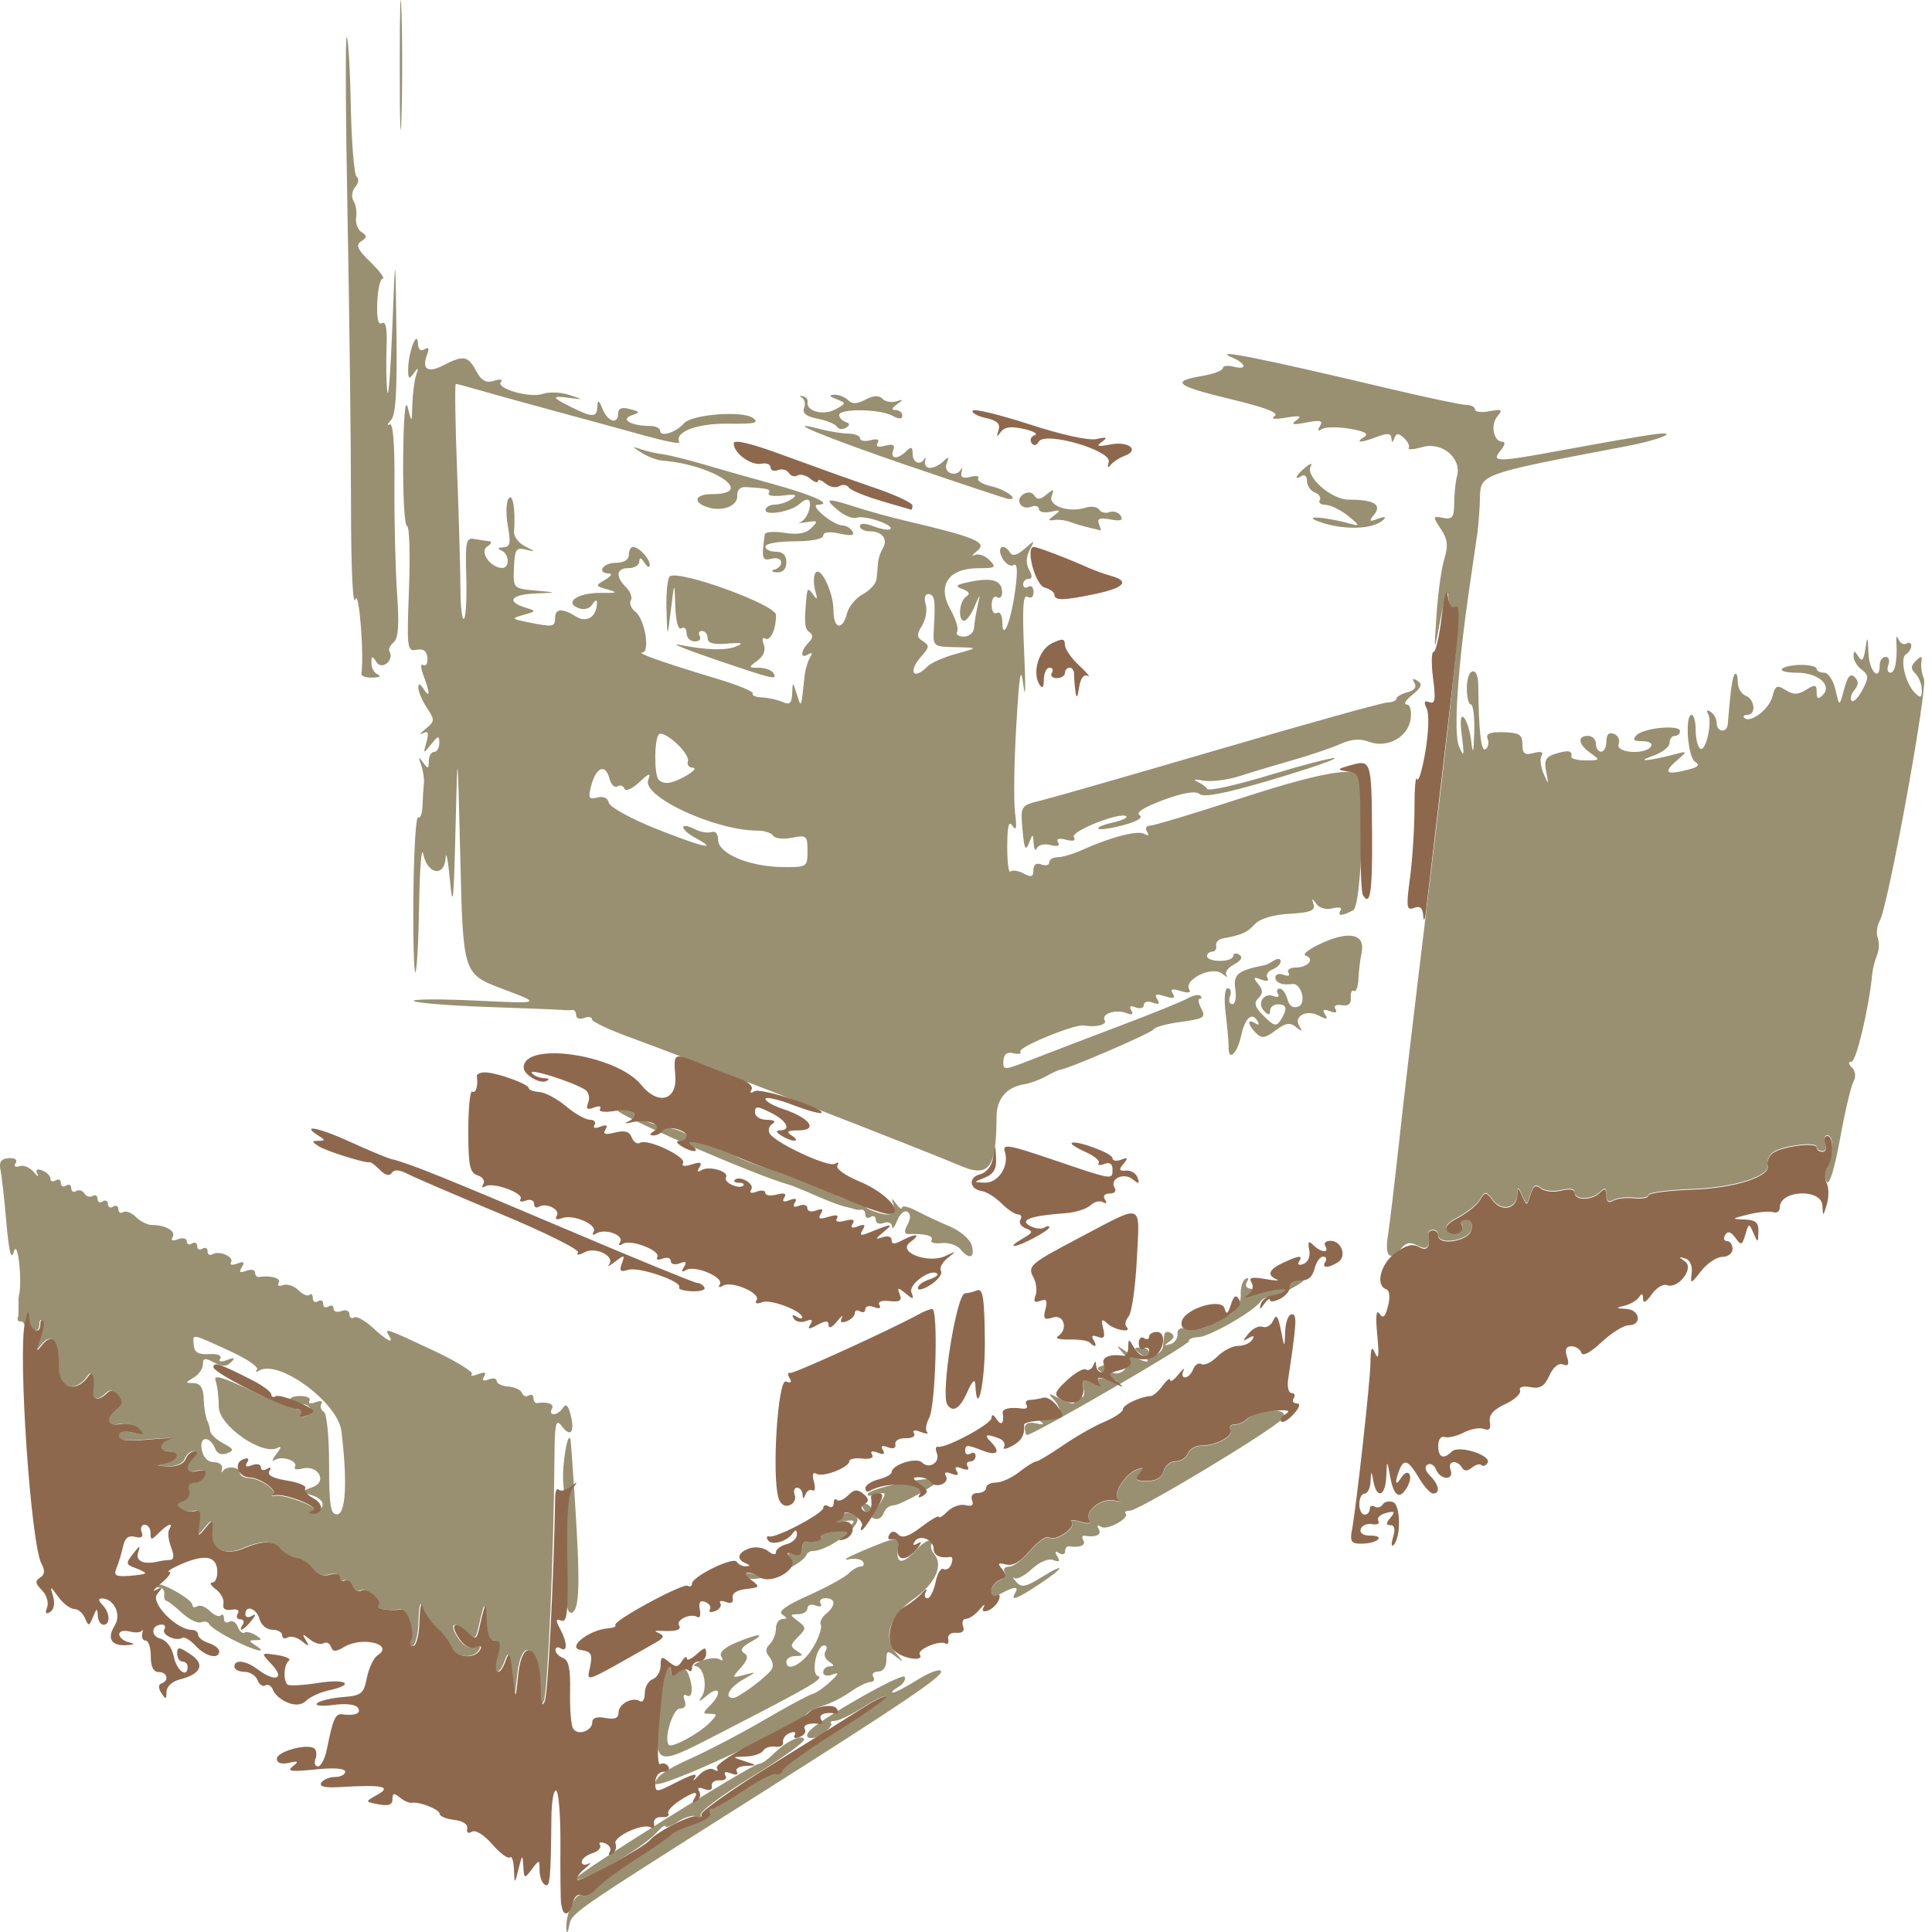 <?xml version="1.0" encoding="UTF-8" standalone="no"?>
<!-- Created with Inkscape (http://www.inkscape.org/) -->

<svg
   width="48"
   height="48"
   viewBox="0 0 48 48"
   version="1.1"
   id="svg1"
   xml:space="preserve"
   inkscape:version="1.4 (e7c3feb100, 2024-10-09)"
   sodipodi:docname="favicon.svg"
   inkscape:export-filename="favicon-192.png"
   inkscape:export-xdpi="384"
   inkscape:export-ydpi="384"
   xmlns:inkscape="http://www.inkscape.org/namespaces/inkscape"
   xmlns:sodipodi="http://sodipodi.sourceforge.net/DTD/sodipodi-0.dtd"
   xmlns="http://www.w3.org/2000/svg"
   xmlns:svg="http://www.w3.org/2000/svg"><sodipodi:namedview
     id="namedview1"
     pagecolor="#ffffff"
     bordercolor="#000000"
     borderopacity="0.25"
     inkscape:showpageshadow="2"
     inkscape:pageopacity="0.0"
     inkscape:pagecheckerboard="0"
     inkscape:deskcolor="#d1d1d1"
     inkscape:document-units="px"
     inkscape:zoom="9.4233653"
     inkscape:cx="17.403549"
     inkscape:cy="15.705642"
     inkscape:window-width="1503"
     inkscape:window-height="933"
     inkscape:window-x="0"
     inkscape:window-y="0"
     inkscape:window-maximized="1"
     inkscape:current-layer="layer1" /><defs
     id="defs1" /><g
     inkscape:label="Layer 1"
     inkscape:groupmode="layer"
     id="layer1"><g
       id="g1"
       transform="matrix(2.159,0,0,2.159,-19.638,-28.351)"
       style="stroke-width:0.463"><path
         style="fill:#999072;stroke-width:0.463"
         d="m 15.614,35.323 c -0.013,-0.164 0.107,-0.423 0.176,-0.38 0.035,0.022 0.11,-0.013 0.166,-0.077 0.056,-0.064 0.266,-0.22 0.466,-0.346 0.2,-0.127 0.377,-0.25 0.393,-0.274 0.017,-0.024 0.133,-0.077 0.258,-0.118 0.125,-0.041 0.212,-0.099 0.193,-0.13 -0.019,-0.031 -0.008,-0.056 0.024,-0.056 0.032,0 0.199,-0.095 0.372,-0.212 0.173,-0.116 0.336,-0.198 0.363,-0.182 0.027,0.016 0.061,-0.004 0.077,-0.045 0.016,-0.041 0.29,-0.239 0.609,-0.438 0.319,-0.2 0.581,-0.384 0.582,-0.409 0.001,-0.025 -0.113,0.027 -0.254,0.116 -0.141,0.089 -0.291,0.162 -0.333,0.162 -0.042,0 -0.063,0.013 -0.046,0.03 0.016,0.016 -0.026,0.069 -0.095,0.117 -0.128,0.09 -0.244,0.055 -0.143,-0.042 0.161,-0.156 1.054,-0.659 1.083,-0.612 0.019,0.031 -0.014,0.084 -0.073,0.118 -0.059,0.034 -0.086,0.063 -0.061,0.064 0.026,10e-4 0.154,-0.066 0.284,-0.148 0.131,-0.083 0.252,-0.127 0.269,-0.1 0.033,0.054 -0.409,0.353 -2.203,1.488 -2.071,1.311 -2.046,1.294 -2.075,1.444 -0.017,0.085 -0.028,0.095 -0.034,0.028 z m 0.114,-0.579 c 0.002,-0.051 2.024,-1.316 2.104,-1.316 0.028,0 0.099,-0.048 0.157,-0.106 0.148,-0.148 0.326,-0.236 0.361,-0.178 0.016,0.027 -0.253,0.221 -0.6,0.432 -0.348,0.212 -0.613,0.411 -0.592,0.445 0.022,0.036 0.008,0.043 -0.034,0.017 -0.04,-0.025 -0.139,-0.001 -0.221,0.053 -0.082,0.054 -0.149,0.079 -0.149,0.056 0,-0.022 -0.048,0.012 -0.106,0.076 -0.176,0.195 -0.924,0.618 -0.921,0.521 z m 0.908,-1.087 c 0.001,-0.074 0.124,-0.163 0.389,-0.281 0.213,-0.095 0.604,-0.299 0.868,-0.454 0.264,-0.154 0.513,-0.288 0.552,-0.297 0.04,-0.009 0.131,-0.072 0.204,-0.14 0.101,-0.094 0.107,-0.114 0.026,-0.083 -0.061,0.023 -0.106,0.012 -0.106,-0.027 0,-0.037 0.034,-0.067 0.076,-0.068 0.055,-6.7e-4 0.053,-0.015 -0.008,-0.054 -0.046,-0.029 -0.065,-0.083 -0.042,-0.12 0.023,-0.037 0.016,-0.067 -0.016,-0.067 -0.087,0 -0.153,0.325 -0.072,0.352 0.08,0.027 -0.073,0.116 -1.1,0.644 -0.836,0.43 -0.809,0.451 -0.683,-0.533 0.023,-0.178 0.091,-0.301 0.091,-0.163 0,0.06 0.02,0.062 0.084,0.009 0.065,-0.054 0.092,-0.047 0.121,0.028 0.057,0.148 0.044,0.28 -0.022,0.239 -0.034,-0.021 -0.044,0.003 -0.024,0.057 0.023,0.059 0.003,0.094 -0.054,0.094 -0.082,0 -0.189,0.351 -0.127,0.418 0.035,0.038 0.34,-0.127 0.464,-0.25 0.095,-0.095 0.096,-0.108 0.011,-0.108 -0.089,0 -0.089,-0.009 -0.002,-0.095 0.147,-0.147 0.112,-0.241 -0.04,-0.111 -0.075,0.064 -0.103,0.074 -0.063,0.021 0.082,-0.107 0.037,-0.358 -0.066,-0.364 -0.038,-0.002 -0.005,-0.029 0.073,-0.061 0.078,-0.031 0.171,-0.039 0.206,-0.017 0.038,0.024 0.046,0.011 0.02,-0.031 -0.028,-0.045 0.034,-0.104 0.17,-0.161 0.264,-0.11 0.359,-0.113 0.164,-0.005 -0.099,0.055 -0.122,0.094 -0.072,0.125 0.053,0.033 0.044,0.077 -0.037,0.168 -0.108,0.121 -0.107,0.122 0.041,0.083 0.146,-0.039 0.145,-0.037 -0.015,0.054 -0.159,0.091 -0.224,0.212 -0.114,0.212 0.06,0 0.38,-0.238 0.443,-0.329 0.023,-0.033 0.012,-0.097 -0.025,-0.141 -0.049,-0.059 -0.048,-0.099 0.004,-0.15 0.039,-0.039 0.07,-0.119 0.07,-0.179 0,-0.06 0.034,-0.109 0.076,-0.11 0.058,-7.12e-4 0.057,-0.013 -0.003,-0.051 -0.054,-0.034 0.041,-0.104 0.301,-0.22 0.209,-0.094 0.417,-0.207 0.461,-0.252 0.045,-0.045 0.108,-0.081 0.141,-0.081 0.033,0 0.044,-0.025 0.026,-0.055 -0.019,-0.03 -0.095,-0.043 -0.17,-0.027 -0.075,0.015 6e-5,-0.029 0.166,-0.099 0.409,-0.171 0.426,-0.171 0.405,-0.015 -0.023,0.168 0.056,0.174 0.2,0.015 0.06,-0.067 0.137,-0.121 0.171,-0.121 0.034,0 0.043,0.018 0.021,0.04 -0.022,0.022 -0.01,0.076 0.027,0.12 0.109,0.131 0.01,0.343 -0.241,0.519 -0.276,0.193 -0.354,0.437 -0.199,0.62 0.095,0.113 0.095,0.115 -0.005,0.038 -0.093,-0.072 -0.106,-0.067 -0.106,0.046 0,0.076 -0.039,0.128 -0.094,0.128 -0.052,0 -0.077,0.027 -0.057,0.06 0.021,0.033 0.006,0.06 -0.032,0.06 -0.038,0 -0.142,0.051 -0.23,0.113 -0.088,0.062 -0.229,0.134 -0.312,0.159 -0.083,0.025 -0.165,0.063 -0.181,0.084 -0.124,0.153 -1.754,0.907 -1.753,0.811 z m 1.824,-1.579 c 0.062,-0.11 0.098,-0.223 0.081,-0.25 -0.017,-0.027 0.01,-0.083 0.059,-0.124 0.117,-0.097 0.115,-0.181 -0.004,-0.181 -0.052,0 -0.078,0.027 -0.057,0.06 0.021,0.034 -0.003,0.044 -0.057,0.024 -0.052,-0.02 -0.094,-0.006 -0.094,0.031 0,0.037 -0.048,0.068 -0.106,0.069 -0.099,0.002 -0.1,0.007 -0.003,0.08 0.097,0.074 0.097,0.084 0,0.182 -0.091,0.091 -0.092,0.11 -0.013,0.161 0.077,0.049 0.075,0.058 -0.015,0.058 -0.058,5.1e-4 -0.106,0.03 -0.106,0.066 0,0.133 0.205,0.019 0.313,-0.175 z M 9.306,28.287 c 0.007,-0.1 -0.002,-0.209 0.007,-0.242 0.042,-0.162 -0.012,-0.661 -0.056,-0.514 -0.033,0.111 -0.056,0.022 -0.088,-0.333 -0.023,-0.266 -0.054,-0.539 -0.068,-0.607 -0.018,-0.089 0.008,-0.126 0.095,-0.132 0.071,-0.005 0.104,0.017 0.08,0.056 -0.023,0.037 -0.005,0.053 0.044,0.036 0.046,-0.016 0.12,0.015 0.164,0.068 0.044,0.053 0.063,0.062 0.042,0.021 -0.025,-0.049 -0.006,-0.063 0.056,-0.039 0.052,0.02 0.094,0.062 0.094,0.094 0,0.032 0.027,0.041 0.06,0.02 0.033,-0.021 0.06,-0.007 0.06,0.03 0,0.037 0.027,0.051 0.06,0.03 0.033,-0.021 0.06,-0.007 0.06,0.03 0,0.037 0.025,0.052 0.056,0.033 0.031,-0.019 0.074,-0.007 0.095,0.028 0.021,0.034 0.064,0.047 0.095,0.028 0.031,-0.019 0.056,-0.004 0.056,0.033 0,0.037 0.027,0.051 0.06,0.03 0.033,-0.021 0.06,-0.007 0.06,0.03 0,0.037 0.027,0.051 0.06,0.03 0.033,-0.021 0.06,-0.007 0.06,0.03 0,0.037 0.025,0.052 0.056,0.033 0.031,-0.019 0.097,0.007 0.147,0.057 0.05,0.05 0.132,0.091 0.181,0.091 0.158,0 0.282,0.071 0.241,0.138 -0.025,0.04 -0.002,0.05 0.061,0.026 0.055,-0.021 0.101,-0.011 0.101,0.024 0,0.034 0.027,0.045 0.06,0.025 0.033,-0.021 0.06,-0.007 0.06,0.03 0,0.037 0.027,0.051 0.06,0.03 0.033,-0.021 0.06,-0.007 0.06,0.03 0,0.037 0.025,0.052 0.055,0.034 0.078,-0.048 0.254,0.029 0.214,0.093 -0.018,0.029 0.014,0.036 0.071,0.014 0.076,-0.029 0.091,-0.018 0.054,0.041 -0.037,0.059 -0.023,0.071 0.051,0.042 0.055,-0.021 0.101,-0.012 0.101,0.02 0,0.032 0.02,0.055 0.045,0.051 0.136,-0.021 0.259,0.015 0.227,0.067 -0.02,0.033 0.001,0.045 0.049,0.027 0.047,-0.018 0.127,0.008 0.177,0.058 0.05,0.05 0.108,0.074 0.129,0.054 0.021,-0.021 0.037,-0.004 0.037,0.037 0,0.041 0.027,0.057 0.06,0.037 0.033,-0.021 0.06,-0.007 0.06,0.03 0,0.037 0.027,0.051 0.06,0.03 0.033,-0.021 0.06,-0.009 0.06,0.025 0,0.034 0.041,0.046 0.091,0.027 0.05,-0.019 0.091,-0.003 0.091,0.036 0,0.039 0.024,0.056 0.053,0.038 0.029,-0.018 0.126,0.035 0.215,0.117 0.167,0.155 0.251,0.196 0.186,0.09 -0.056,-0.09 -0.029,-0.081 0.507,0.171 0.271,0.127 0.472,0.251 0.448,0.275 -0.024,0.024 0.007,0.024 0.07,2.94e-4 0.079,-0.03 0.101,-0.022 0.071,0.026 -0.028,0.046 -0.011,0.058 0.051,0.034 0.052,-0.02 0.094,-0.012 0.094,0.018 0,0.03 0.061,0.059 0.135,0.064 0.074,0.006 0.145,0.039 0.156,0.074 0.012,0.035 0.046,0.048 0.077,0.029 0.03,-0.019 0.055,-0.005 0.055,0.03 0,0.035 0.02,0.061 0.045,0.057 0.121,-0.019 0.2,0.013 0.166,0.068 -0.021,0.033 -0.01,0.06 0.023,0.06 0.033,0 0.081,-0.034 0.107,-0.075 0.031,-0.051 0.059,-0.026 0.085,0.076 0.052,0.204 0.004,0.273 -0.098,0.139 -0.072,-0.096 -0.084,-0.044 -0.087,0.405 -0.009,1.092 -0.077,2.634 -0.121,2.751 -0.033,0.086 -0.047,0.035 -0.048,-0.17 -0.002,-0.462 -0.21,-0.577 -0.257,-0.142 -0.034,0.313 -0.034,0.313 -0.065,0.011 -0.025,-0.243 -0.041,-0.276 -0.079,-0.166 -0.072,0.204 -0.154,0.164 -0.094,-0.045 0.041,-0.141 0.033,-0.181 -0.034,-0.181 -0.059,0 -0.088,-0.073 -0.091,-0.227 -0.005,-0.235 -0.019,-0.224 -0.082,0.063 -0.034,0.152 -0.047,0.16 -0.131,0.076 -0.145,-0.145 -0.219,-0.11 -0.112,0.054 0.062,0.095 0.131,0.134 0.193,0.111 0.064,-0.024 0.081,-0.013 0.052,0.034 -0.066,0.107 -0.277,0.085 -0.322,-0.034 -0.022,-0.057 -0.1,-0.16 -0.172,-0.227 -0.073,-0.067 -0.146,-0.177 -0.163,-0.243 -0.017,-0.066 -0.034,0.009 -0.038,0.167 -0.004,0.158 -0.036,0.287 -0.071,0.287 -0.035,0 -0.048,-0.026 -0.028,-0.058 0.054,-0.088 -0.033,-0.369 -0.111,-0.36 -0.146,0.018 -0.299,-0.008 -0.263,-0.044 0.056,-0.056 -0.128,-0.218 -0.199,-0.174 -0.034,0.021 -0.078,-0.004 -0.098,-0.056 -0.02,-0.052 -0.061,-0.079 -0.09,-0.061 -0.03,0.018 -0.054,0.003 -0.054,-0.035 0,-0.04 -0.049,-0.053 -0.116,-0.031 -0.074,0.023 -0.145,-0.003 -0.197,-0.072 -0.044,-0.06 -0.134,-0.118 -0.199,-0.129 -0.065,-0.011 -0.147,-0.06 -0.182,-0.108 -0.062,-0.085 -0.205,-0.084 -0.406,0.003 -0.216,0.094 -0.383,0.017 -0.37,-0.17 0.012,-0.165 0.008,-0.168 -0.08,-0.06 -0.087,0.108 -0.091,0.104 -0.066,-0.056 0.018,-0.116 0.003,-0.161 -0.047,-0.142 -0.04,0.015 -0.111,0.005 -0.157,-0.023 -0.069,-0.042 -0.065,-0.059 0.017,-0.09 0.055,-0.021 0.086,-0.077 0.067,-0.124 -0.019,-0.051 0.004,-0.086 0.058,-0.086 0.05,0 0.105,-0.038 0.123,-0.084 0.023,-0.059 -0.003,-0.075 -0.084,-0.053 -0.131,0.034 -0.153,-0.044 -0.044,-0.153 0.049,-0.049 0.051,-0.073 0.006,-0.073 -0.036,0 -0.082,0.041 -0.101,0.091 -0.021,0.054 -0.103,0.087 -0.203,0.083 -0.143,-0.007 -0.148,-0.012 -0.032,-0.034 0.152,-0.029 0.187,-0.139 0.045,-0.139 -0.126,0 -0.114,-0.106 0.015,-0.141 0.058,-0.016 -0.051,-0.014 -0.242,0.004 -0.255,0.024 -0.348,0.013 -0.348,-0.043 0,-0.051 0.051,-0.063 0.156,-0.036 0.13,0.033 0.143,0.025 0.079,-0.043 -0.042,-0.045 -0.14,-0.07 -0.216,-0.056 -0.159,0.03 -0.183,-0.057 -0.048,-0.17 0.071,-0.059 0.076,-0.095 0.021,-0.161 -0.049,-0.059 -0.09,-0.066 -0.134,-0.022 -0.086,0.086 -0.167,0.079 -0.155,-0.013 0.021,-0.158 -0.006,-0.258 -0.051,-0.191 -0.143,0.214 -0.353,0.145 -0.345,-0.114 0.008,-0.287 -0.076,-0.388 -0.195,-0.236 -0.068,0.086 -0.07,0.075 -0.017,-0.073 0.034,-0.096 0.048,-0.189 0.031,-0.207 -0.018,-0.018 -0.032,-1.81e-4 -0.032,0.039 0,0.133 -0.121,0.071 -0.127,-0.066 -0.005,-0.101 0.013,0.19 -0.052,0.058 -0.025,-0.05 -0.077,0.013 -0.071,-0.073 z m 3.501,2.164 c 0.012,-0.037 -0.04,-0.086 -0.116,-0.111 -0.138,-0.044 -0.138,-0.044 0.004,-0.096 0.175,-0.065 0.059,-0.261 -0.125,-0.212 -0.061,0.016 -0.097,0.007 -0.08,-0.02 0.041,-0.067 -0.146,-0.132 -0.232,-0.08 -0.039,0.023 -0.029,-0.009 0.021,-0.072 0.05,-0.063 0.058,-0.094 0.017,-0.07 -0.171,0.103 -0.683,-0.25 -0.683,-0.471 0,-0.113 -0.017,-0.249 -0.037,-0.302 -0.027,-0.071 0.082,-0.039 0.407,0.116 0.244,0.117 0.48,0.213 0.525,0.213 0.044,0 0.064,0.027 0.044,0.06 -0.021,0.034 0.003,0.044 0.057,0.024 0.108,-0.041 0.067,-0.144 -0.057,-0.144 -0.046,0 -0.096,-0.02 -0.112,-0.045 -0.015,-0.025 0.035,-0.045 0.112,-0.045 0.077,0 0.124,0.025 0.105,0.056 -0.019,0.031 0.012,0.038 0.069,0.016 0.057,-0.022 0.088,-0.015 0.069,0.016 -0.019,0.031 -0.007,0.073 0.027,0.094 0.035,0.021 0.061,0.288 0.061,0.609 0,0.467 0.016,0.571 0.091,0.571 0.101,0 0.121,-0.374 0.051,-0.956 -0.039,-0.329 -0.718,-0.83 -0.946,-0.699 -0.04,0.023 -0.052,0.019 -0.026,-0.01 0.026,-0.029 -0.121,-0.128 -0.326,-0.221 -0.442,-0.201 -0.412,-0.196 -0.401,-0.059 0.006,0.081 0.053,0.108 0.175,0.101 0.099,-0.006 0.151,0.015 0.129,0.051 -0.023,0.038 0.006,0.044 0.078,0.017 0.087,-0.033 0.099,-0.027 0.047,0.026 -0.052,0.052 -0.102,0.052 -0.197,0.002 -0.103,-0.055 -0.127,-0.051 -0.127,0.022 0,0.049 -0.048,0.118 -0.106,0.152 -0.101,0.059 -0.101,0.062 0,0.064 0.07,0.001 0.108,0.053 0.113,0.153 0.007,0.15 0.024,0.245 0.053,0.302 0.008,0.017 0.019,0.06 0.023,0.096 0.004,0.036 0.072,0.1 0.151,0.142 0.122,0.065 0.128,0.082 0.043,0.115 -0.059,0.023 -0.113,0.004 -0.133,-0.047 -0.06,-0.157 -0.188,-0.156 -0.158,0.002 0.017,0.091 0.07,0.146 0.14,0.146 0.062,0 0.104,0.034 0.094,0.076 -0.01,0.042 -0.007,0.055 0.007,0.03 0.038,-0.067 0.197,-0.055 0.197,0.015 0,0.033 0.048,0.061 0.106,0.062 0.126,0.002 0.345,0.156 0.275,0.194 -0.027,0.015 -0.018,0.019 0.02,0.011 0.109,-0.025 0.531,0.137 0.453,0.174 -0.051,0.024 -0.05,0.03 0.003,0.019 0.04,-0.008 0.083,-0.044 0.096,-0.081 z m -1.043,1.545 c -0.133,-0.07 -0.251,-0.148 -0.261,-0.175 -0.01,-0.027 -0.052,-0.036 -0.093,-0.021 -0.041,0.016 -0.14,-0.034 -0.222,-0.109 -0.081,-0.076 -0.162,-0.138 -0.179,-0.138 -0.017,0 -0.028,-0.034 -0.023,-0.076 0.005,-0.042 -0.02,-0.076 -0.055,-0.076 -0.035,0 -0.049,-0.014 -0.032,-0.032 0.041,-0.041 0.411,0.167 0.411,0.232 2.1e-4,0.027 0.025,0.033 0.056,0.015 0.031,-0.019 0.095,0.005 0.144,0.054 0.049,0.049 0.105,0.072 0.126,0.051 0.021,-0.021 0.037,-0.004 0.037,0.037 0,0.041 0.027,0.057 0.061,0.036 0.034,-0.021 0.077,0.005 0.097,0.057 0.02,0.052 0.055,0.083 0.078,0.068 0.023,-0.014 0.081,-8.99e-4 0.13,0.03 0.076,0.048 0.076,0.056 -0.003,0.057 -0.081,0.002 -0.081,0.008 0,0.06 0.166,0.108 -0.027,0.057 -0.272,-0.071 z m 3.838,-0.906 c 0.001,-0.344 -0.009,-0.744 -0.024,-0.889 -0.02,-0.201 0.057,-0.644 0.085,-0.493 0.003,0.017 0.024,0.316 0.047,0.665 0.064,0.976 0.056,1.286 -0.033,1.316 -0.061,0.02 -0.078,-0.114 -0.076,-0.6 z m 4.903,0.351 c 0,-0.048 0.043,-0.103 0.095,-0.123 0.052,-0.02 0.078,-0.064 0.057,-0.097 -0.021,-0.034 0.002,-0.061 0.051,-0.061 0.049,0 0.159,-0.083 0.245,-0.185 0.086,-0.102 0.183,-0.168 0.217,-0.148 0.079,0.049 0.317,-0.116 0.257,-0.179 -0.025,-0.026 0.02,-0.028 0.099,-0.003 0.093,0.029 0.13,0.022 0.105,-0.018 -0.062,-0.1 0.143,-0.261 0.287,-0.226 0.071,0.017 0.096,0.016 0.056,-0.003 -0.091,-0.042 0.058,-0.297 0.207,-0.354 0.076,-0.029 0.081,-0.02 0.025,0.048 -0.057,0.069 -0.04,0.085 0.09,0.085 0.106,0 0.17,-0.039 0.19,-0.113 0.016,-0.062 0.078,-0.113 0.137,-0.113 0.059,0 0.123,-0.041 0.142,-0.091 0.019,-0.05 0.092,-0.091 0.162,-0.091 0.171,0 0.373,-0.113 0.329,-0.185 -0.02,-0.032 0.002,-0.057 0.047,-0.057 0.045,0 0.113,-0.031 0.151,-0.068 0.132,-0.132 0.519,-0.128 0.394,0.004 -0.137,0.144 -1.648,1.053 -1.751,1.053 -0.043,0 -0.065,0.013 -0.049,0.03 0.054,0.054 -0.21,0.2 -0.281,0.156 -0.043,-0.027 -0.053,-0.016 -0.027,0.027 0.039,0.063 -0.036,0.098 -0.165,0.075 -0.027,-0.005 -0.033,0.019 -0.012,0.053 0.034,0.056 -0.044,0.088 -0.165,0.069 -0.025,-0.004 -0.045,0.022 -0.045,0.057 0,0.035 -0.031,0.045 -0.07,0.021 -0.046,-0.029 -0.053,-0.016 -0.02,0.037 0.035,0.057 0.022,0.07 -0.046,0.043 -0.057,-0.022 -0.158,0.021 -0.248,0.104 -0.084,0.078 -0.174,0.124 -0.201,0.103 -0.027,-0.021 -0.017,-9.88e-4 0.022,0.044 0.059,0.069 0.107,0.06 0.287,-0.051 0.294,-0.182 0.275,-0.118 -0.025,0.08 -0.255,0.169 -0.335,0.198 -0.274,0.099 0.048,-0.078 -0.008,-0.077 -0.155,0.002 -0.09,0.048 -0.117,0.043 -0.117,-0.024 z m -2.817,-0.166 c -0.028,-0.045 5.88e-4,-0.054 0.087,-0.026 0.09,0.029 0.122,0.017 0.108,-0.039 -0.011,-0.044 -0.009,-0.061 0.004,-0.037 0.013,0.023 0.09,0.012 0.17,-0.024 0.08,-0.036 0.131,-0.089 0.114,-0.117 -0.017,-0.028 0.011,-0.035 0.062,-0.015 0.061,0.023 0.094,0.002 0.094,-0.061 0,-0.053 0.02,-0.094 0.045,-0.09 0.108,0.017 0.202,-0.011 0.176,-0.053 -0.015,-0.025 0.04,-0.049 0.123,-0.054 0.083,-0.005 0.183,-0.041 0.221,-0.08 0.053,-0.054 0.026,-0.062 -0.112,-0.036 -0.1,0.019 -0.141,0.017 -0.091,-0.005 0.05,-0.022 0.105,-0.06 0.121,-0.086 0.017,-0.025 0.079,-0.011 0.139,0.033 0.101,0.074 -0.309,0.395 -0.505,0.395 -0.026,0 -0.057,0.02 -0.068,0.045 -0.064,0.143 -0.629,0.348 -0.69,0.251 z m 1.365,-0.75 c -0.045,-0.055 -0.05,-0.091 -0.012,-0.091 0.035,0 0.072,0.027 0.083,0.061 0.011,0.034 0.057,0.003 0.102,-0.069 0.075,-0.121 0.071,-0.128 -0.054,-0.095 -0.079,0.021 -0.113,0.013 -0.082,-0.018 0.075,-0.074 0.81,-0.212 0.81,-0.152 0,0.043 -0.444,0.293 -0.52,0.293 -0.044,0 -0.094,0.036 -0.111,0.081 -0.041,0.106 -0.123,0.102 -0.216,-0.01 z m 1.835,-0.96 c 0,-0.052 0.047,-0.072 0.126,-0.055 0.103,0.022 0.109,0.015 0.035,-0.038 -0.067,-0.048 -0.07,-0.065 -0.012,-0.066 0.044,-5.1e-4 0.062,-0.028 0.042,-0.061 -0.052,-0.085 0.051,-0.076 0.139,0.012 0.097,0.097 0.094,-0.026 -0.003,-0.128 -0.062,-0.066 -0.052,-0.068 0.057,-0.012 0.163,0.084 0.219,0.086 0.171,0.008 -0.021,-0.034 0.003,-0.045 0.055,-0.025 0.067,0.026 0.085,0.002 0.067,-0.092 -0.021,-0.111 -0.009,-0.119 0.1,-0.06 0.096,0.051 0.114,0.05 0.08,-0.006 -0.033,-0.053 -0.005,-0.062 0.099,-0.034 0.144,0.039 0.144,0.039 -0.003,-0.047 -0.147,-0.086 -0.147,-0.086 -0.011,-0.129 0.075,-0.024 0.152,-0.027 0.172,-0.007 0.02,0.02 -0.014,0.036 -0.075,0.036 -0.061,0 -0.095,0.016 -0.075,0.036 0.117,0.117 0.294,-0.049 0.185,-0.173 -0.11,-0.126 -0.11,-0.126 0.039,-0.025 0.176,0.12 0.318,0.139 0.156,0.021 -0.096,-0.07 -0.097,-0.081 -0.012,-0.081 0.054,0 0.099,0.025 0.099,0.055 0,0.08 0.15,0.018 0.159,-0.066 0.004,-0.039 0.011,-0.099 0.015,-0.135 0.004,-0.035 0.038,-0.045 0.075,-0.023 0.047,0.029 0.042,0.059 -0.015,0.099 -0.066,0.046 -0.065,0.052 0.009,0.031 0.05,-0.014 0.088,-0.066 0.084,-0.116 -0.005,-0.061 0.036,-0.081 0.131,-0.063 0.076,0.014 0.188,-0.005 0.249,-0.044 0.095,-0.06 0.085,-0.065 -0.07,-0.035 -0.15,0.029 -0.162,0.023 -0.072,-0.031 0.06,-0.037 0.151,-0.051 0.202,-0.031 0.133,0.051 0.298,-0.094 0.288,-0.254 -0.005,-0.076 0.019,-0.155 0.053,-0.176 0.035,-0.022 0.043,-0.008 0.018,0.032 -0.024,0.038 -0.008,0.074 0.036,0.079 0.044,0.005 0.12,0.014 0.17,0.02 0.05,0.006 0.154,-0.027 0.231,-0.074 0.077,-0.046 0.172,-0.073 0.212,-0.059 0.064,0.022 -0.327,0.223 -0.421,0.216 -0.021,-0.001 -0.054,0.02 -0.075,0.049 -0.081,0.112 -0.578,0.397 -0.706,0.405 -0.075,0.004 -0.126,0.025 -0.113,0.046 0.02,0.032 -1.79,1.081 -1.865,1.081 -0.014,0 -0.025,-0.037 -0.025,-0.082 z m -0.741,-2.059 c -0.039,-0.047 -0.137,-0.078 -0.217,-0.069 -0.081,0.009 -0.132,-0.007 -0.115,-0.036 0.029,-0.048 -0.074,-0.075 -0.261,-0.069 -0.053,0.002 -0.057,-0.029 -0.015,-0.108 0.039,-0.073 0.038,-0.123 -0.002,-0.148 -0.034,-0.021 -0.086,0.025 -0.117,0.102 -0.031,0.077 -0.058,0.107 -0.06,0.066 -0.002,-0.041 -0.045,-0.058 -0.095,-0.039 -0.05,0.019 -0.091,0.003 -0.091,-0.036 0,-0.039 -0.027,-0.054 -0.06,-0.033 -0.033,0.021 -0.06,0.009 -0.06,-0.027 0,-0.035 -0.02,-0.061 -0.045,-0.057 -0.025,0.004 -0.059,0.002 -0.076,-0.005 -0.017,-0.006 -0.071,-0.021 -0.121,-0.032 -0.05,-0.011 -0.2,-0.068 -0.333,-0.127 -0.133,-0.059 -0.269,-0.114 -0.302,-0.123 -0.386,-0.104 -2.081,-0.844 -1.969,-0.86 0.077,-0.011 0.158,0.004 0.178,0.035 0.043,0.065 0.218,0.136 0.429,0.176 0.082,0.016 0.164,0.05 0.181,0.077 0.017,0.026 0.14,0.083 0.274,0.125 0.133,0.042 0.269,0.097 0.302,0.122 0.033,0.025 0.21,0.093 0.392,0.153 0.182,0.06 0.476,0.172 0.652,0.25 0.339,0.15 0.467,0.177 0.411,0.087 -0.019,-0.03 0.026,-0.039 0.099,-0.02 0.123,0.032 0.124,0.038 0.02,0.075 -0.106,0.037 -0.106,0.042 -0.007,0.081 0.187,0.072 0.276,0.048 0.24,-0.065 -0.029,-0.089 -0.024,-0.092 0.031,-0.015 0.036,0.05 0.066,0.069 0.066,0.042 5.1e-4,-0.027 0.076,-0.01 0.167,0.038 0.091,0.048 0.265,0.129 0.385,0.18 0.122,0.052 0.233,0.149 0.251,0.219 0.038,0.145 -0.029,0.165 -0.133,0.041 z m 4.919,-0.142 c 0.019,-0.125 0.077,-0.608 0.128,-1.074 0.051,-0.466 0.146,-1.282 0.211,-1.815 0.472,-3.892 0.523,-4.417 0.424,-4.355 -0.034,0.021 -0.064,-0.036 -0.068,-0.133 -0.004,-0.093 -0.043,0.021 -0.086,0.254 -0.079,0.423 -0.079,0.423 -0.049,-0.03 0.017,-0.25 0.057,-0.541 0.09,-0.647 0.047,-0.152 0.039,-0.226 -0.04,-0.345 -0.096,-0.146 -0.095,-0.151 0.027,-0.128 0.107,0.021 0.126,-0.006 0.127,-0.169 4.55e-4,-0.106 0.015,-0.248 0.033,-0.314 0.055,-0.204 -0.174,-0.396 -0.397,-0.332 -0.101,0.029 -0.173,0.034 -0.159,0.011 0.014,-0.023 -0.011,-0.075 -0.055,-0.115 -0.063,-0.058 -0.086,-0.058 -0.11,0 -0.023,0.058 -0.031,0.058 -0.035,-2.75e-4 -0.004,-0.054 -0.046,-0.058 -0.16,-0.015 -0.192,0.073 -0.266,0.075 -0.154,0.004 0.059,-0.037 0.01,-0.065 -0.164,-0.095 -0.136,-0.023 -0.28,-0.022 -0.32,0.003 -0.049,0.03 -0.056,0.019 -0.023,-0.035 0.038,-0.062 0.004,-0.071 -0.157,-0.04 -0.156,0.03 -0.184,0.024 -0.115,-0.026 0.069,-0.05 0.04,-0.057 -0.121,-0.03 -0.132,0.022 -0.181,0.015 -0.129,-0.018 0.056,-0.036 -0.106,-0.099 -0.499,-0.193 -0.638,-0.154 -0.704,-0.206 -0.34,-0.268 0.133,-0.022 0.242,-0.063 0.242,-0.09 0,-0.027 0.054,-0.035 0.121,-0.018 0.164,0.043 0.154,-0.033 -0.015,-0.106 -0.247,-0.107 0.304,0.003 1.837,0.366 0.42,0.099 0.808,0.181 0.862,0.181 0.054,0 0.098,0.023 0.098,0.052 0,0.029 0.075,0.038 0.166,0.02 0.144,-0.027 0.156,-0.019 0.09,0.061 -0.082,0.099 -0.042,0.29 0.06,0.29 0.035,0 0.028,0.04 -0.015,0.092 -0.123,0.148 -0.069,0.148 0.728,0.001 0.416,-0.077 0.865,-0.155 0.998,-0.174 0.363,-0.053 0.123,0.056 -0.302,0.136 -1.646,0.312 -1.663,0.318 -1.668,0.58 -0.003,0.133 -0.017,0.324 -0.031,0.423 -0.014,0.1 -0.052,0.358 -0.084,0.575 -0.142,0.964 -0.193,1.724 -0.126,1.875 0.057,0.13 0.062,0.112 0.032,-0.121 -0.023,-0.178 -0.014,-0.251 0.024,-0.212 0.033,0.033 0.07,0.156 0.084,0.272 0.019,0.162 0.027,0.137 0.035,-0.106 0.005,-0.175 -0.013,-0.318 -0.04,-0.318 -0.027,0 -0.048,-0.092 -0.045,-0.204 0.005,-0.222 0.129,-0.243 0.131,-0.021 0.005,0.53 0.032,0.772 0.082,0.741 0.032,-0.02 0.044,-0.073 0.026,-0.119 -0.024,-0.061 0.024,-0.081 0.184,-0.077 0.181,0.005 0.216,0.028 0.216,0.14 0,0.107 0.026,0.127 0.13,0.099 0.084,-0.022 0.116,-0.011 0.091,0.03 -0.022,0.035 -0.012,0.128 0.022,0.206 0.06,0.137 0.061,0.136 0.03,-0.021 -0.025,-0.13 -0.005,-0.171 0.104,-0.205 0.148,-0.047 0.203,-0.038 0.185,0.031 -0.006,0.024 0.068,0.044 0.165,0.044 0.169,0 0.171,-0.004 0.057,-0.084 -0.142,-0.1 -0.157,-0.198 -0.029,-0.198 0.05,0 0.091,0.041 0.091,0.091 0,0.05 0.027,0.091 0.06,0.091 0.033,0 0.06,-0.054 0.06,-0.119 0,-0.079 0.029,-0.108 0.087,-0.086 0.048,0.018 0.072,0.072 0.054,0.119 -0.039,0.101 0.312,0.125 0.373,0.025 0.021,-0.034 -0.024,-0.06 -0.099,-0.06 -0.102,0 -0.119,-0.017 -0.068,-0.069 0.085,-0.085 0.5,-0.124 0.5,-0.047 0,0.031 -0.027,0.055 -0.06,0.055 -0.033,0 -0.06,0.037 -0.06,0.082 0,0.045 -0.088,0.113 -0.197,0.15 -0.206,0.071 -0.041,0.058 0.257,-0.02 0.151,-0.04 0.151,-0.04 0.008,0.086 -0.147,0.13 -0.097,0.156 0.163,0.086 0.103,-0.027 0.12,-0.051 0.062,-0.087 -0.084,-0.052 -0.119,-0.539 -0.039,-0.539 0.026,0 0.047,0.08 0.047,0.178 0,0.098 0.024,0.193 0.053,0.211 0.065,0.04 0.143,-0.316 0.088,-0.404 -0.023,-0.037 -0.01,-0.046 0.031,-0.02 0.038,0.024 0.07,0.082 0.07,0.13 0,0.107 0.119,0.117 0.127,0.012 0.033,-0.402 0.053,-0.548 0.082,-0.577 0.018,-0.018 0.033,0.023 0.033,0.091 0,0.069 0.041,0.14 0.091,0.159 0.107,0.041 0.123,0.22 0.02,0.22 -0.039,0 -0.055,0.016 -0.035,0.035 0.067,0.067 0.286,-0.1 0.323,-0.246 0.032,-0.127 0.052,-0.137 0.152,-0.074 0.09,0.056 0.142,0.055 0.236,-0.004 0.103,-0.064 0.121,-0.06 0.121,0.028 0,0.078 0.017,0.086 0.07,0.033 0.113,-0.113 -0.054,-0.257 -0.299,-0.257 -0.118,0 -0.194,-0.02 -0.169,-0.045 0.025,-0.025 0.125,-0.045 0.222,-0.045 0.097,0 0.176,0.02 0.176,0.045 0,0.025 0.039,0.045 0.086,0.045 0.047,0 0.106,0.088 0.131,0.197 0.045,0.197 0.045,0.197 0.099,-0.008 0.04,-0.148 0.073,-0.187 0.121,-0.139 0.048,0.048 0.047,0.089 -0.003,0.15 -0.038,0.046 -0.052,0.101 -0.031,0.123 0.021,0.021 0.077,-0.035 0.124,-0.125 0.074,-0.143 0.073,-0.172 -0.009,-0.233 -0.052,-0.038 -0.094,-0.107 -0.093,-0.153 7.74e-4,-0.07 0.01,-0.07 0.055,0.002 0.041,0.065 0.061,0.042 0.081,-0.091 0.023,-0.155 0.027,-0.149 0.035,0.05 0.008,0.211 0.13,0.338 0.13,0.136 0,-0.05 0.03,-0.091 0.067,-0.091 0.037,0 0.051,0.041 0.032,0.091 -0.019,0.05 -0.009,0.091 0.024,0.091 0.054,0 0.081,-0.142 0.068,-0.363 -0.004,-0.061 0.005,-0.066 0.028,-0.015 0.019,0.042 0.059,0.061 0.089,0.042 0.03,-0.019 0.055,-0.007 0.055,0.026 0,0.033 -0.027,0.077 -0.061,0.098 -0.074,0.046 -0.009,0.332 0.101,0.442 0.067,0.067 0.081,0.062 0.081,-0.033 0,-0.062 -0.033,-0.146 -0.073,-0.186 -0.056,-0.056 -0.055,-0.089 0.005,-0.148 0.062,-0.061 0.075,-0.058 0.063,0.015 -0.008,0.05 0.005,0.135 0.029,0.189 0.047,0.106 -0.411,2.617 -0.508,2.788 -0.032,0.057 -0.043,0.145 -0.023,0.197 0.02,0.051 0.016,0.141 -0.009,0.199 -0.024,0.058 -0.05,0.16 -0.056,0.227 -0.036,0.378 -0.183,0.998 -0.237,0.998 -0.04,0 -0.038,0.024 0.005,0.068 0.042,0.042 0.048,0.106 0.016,0.166 -0.029,0.054 -0.099,0.352 -0.155,0.663 -0.062,0.337 -0.122,0.533 -0.151,0.487 -0.026,-0.043 -0.022,-0.125 0.009,-0.182 0.074,-0.138 0.072,-0.355 -0.002,-0.355 -0.032,0 -0.043,0.041 -0.024,0.091 0.019,0.05 0.005,0.091 -0.032,0.091 -0.037,0 -0.067,-0.022 -0.067,-0.048 0,-0.07 -0.435,-0.009 -0.516,0.072 -0.037,0.037 -0.059,0.096 -0.048,0.129 0.043,0.13 -0.374,0.266 -0.873,0.283 -0.274,0.01 -0.499,0.04 -0.499,0.067 -1.7e-5,0.027 -0.075,0.042 -0.166,0.032 -0.092,-0.01 -0.2,0.004 -0.242,0.029 -0.05,0.031 -0.076,0.01 -0.076,-0.06 0,-0.083 -0.016,-0.09 -0.073,-0.034 -0.091,0.091 -0.29,0.095 -0.29,0.005 0,-0.042 -0.059,-0.052 -0.157,-0.028 -0.086,0.022 -0.192,0.01 -0.235,-0.025 -0.058,-0.048 -0.088,-0.03 -0.119,0.073 -0.04,0.133 -0.043,0.134 -0.094,0.016 -0.046,-0.106 -0.053,-0.108 -0.057,-0.013 -0.006,0.158 -0.177,0.199 -0.279,0.066 -0.083,-0.107 -0.091,-0.108 -0.151,-0.008 -0.035,0.058 -0.147,0.149 -0.249,0.202 -0.127,0.066 -0.166,0.115 -0.123,0.158 0.073,0.073 0.212,0.006 0.161,-0.077 -0.019,-0.031 0.005,-0.056 0.054,-0.056 0.059,0 0.078,0.041 0.057,0.121 -0.033,0.127 -0.38,0.182 -0.38,0.06 0,-0.033 -0.027,-0.06 -0.06,-0.06 -0.033,0 -0.057,0.02 -0.053,0.045 0.025,0.156 -0.012,0.198 -0.122,0.14 -0.085,-0.046 -0.134,-0.038 -0.189,0.028 -0.129,0.156 -0.193,0.1 -0.156,-0.137 z m -4.954,-0.831 c -0.256,-0.116 -3.17,-1.248 -3.735,-1.452 -0.258,-0.093 -0.469,-0.191 -0.469,-0.219 0,-0.028 -0.041,-0.035 -0.091,-0.016 -0.05,0.019 -0.091,0.005 -0.091,-0.032 0,-0.037 -0.02,-0.064 -0.045,-0.06 -0.025,0.004 -0.073,0.004 -0.106,2.8e-4 -0.033,-0.004 -0.425,-0.02 -0.87,-0.035 -0.445,-0.016 -0.826,-0.047 -0.847,-0.069 -0.02,-0.022 0.303,-0.024 0.719,-0.004 0.756,0.036 0.756,0.036 0.302,-0.135 -0.454,-0.172 -0.454,-0.172 -0.486,-1.495 -0.032,-1.323 -0.032,-1.323 -0.056,-0.325 -0.019,0.809 -0.031,0.918 -0.063,0.575 -0.022,-0.233 -0.044,-0.351 -0.05,-0.262 -0.015,0.224 -0.21,0.19 -0.258,-0.046 -0.019,-0.097 -0.04,0.163 -0.047,0.576 -0.006,0.414 -0.025,0.767 -0.043,0.784 -0.017,0.017 -0.028,-0.382 -0.023,-0.888 0.005,-0.506 0.029,-0.907 0.054,-0.892 0.025,0.016 0.048,-0.046 0.051,-0.136 0.003,-0.09 0.01,-0.205 0.016,-0.255 0.006,-0.05 -0.009,-0.145 -0.032,-0.212 -0.035,-0.097 -0.03,-0.103 0.022,-0.03 0.056,0.078 0.065,0.076 0.066,-0.015 5.09e-4,-0.058 0.028,-0.106 0.061,-0.106 0.033,0 0.06,-0.046 0.06,-0.102 0,-0.09 -0.012,-0.088 -0.094,0.015 -0.091,0.113 -0.093,0.113 -0.054,-0.026 0.03,-0.109 0.02,-0.134 -0.042,-0.101 -0.045,0.023 -0.031,4.81e-4 0.032,-0.051 0.107,-0.087 0.108,-0.102 0.015,-0.244 -0.055,-0.083 -0.099,-0.186 -0.098,-0.229 6.52e-4,-0.055 0.018,-0.051 0.06,0.013 0.076,0.118 0.076,0.049 1.83e-4,-0.151 -0.035,-0.093 -0.037,-0.144 -0.004,-0.124 0.031,0.019 0.053,-0.017 0.048,-0.081 -0.006,-0.08 -0.045,-0.109 -0.124,-0.094 -0.11,0.021 -0.114,-0.014 -0.088,-0.702 0.015,-0.398 0.005,-0.724 -0.023,-0.724 -0.028,0 -0.048,-0.347 -0.044,-0.771 0.004,-0.486 0.024,-0.704 0.053,-0.59 0.046,0.181 0.046,0.181 0.053,-0.04 0.004,-0.122 0.023,-0.272 0.043,-0.333 0.03,-0.092 0.025,-0.096 -0.029,-0.02 -0.053,0.074 -0.065,0.063 -0.062,-0.06 0.004,-0.195 0.105,-0.452 0.112,-0.284 0.003,0.068 0.031,0.093 0.075,0.066 0.048,-0.03 0.058,-0.01 0.03,0.062 -0.064,0.168 0.008,0.215 0.188,0.122 0.229,-0.119 0.284,-0.11 0.377,0.065 0.061,0.114 0.113,0.142 0.207,0.113 0.069,-0.021 0.104,-0.016 0.079,0.011 -0.071,0.075 0.331,0.192 0.48,0.14 0.072,-0.025 0.208,-0.02 0.302,0.011 0.172,0.057 0.172,0.057 0.006,0.035 -0.214,-0.028 -0.21,-0.008 0.024,0.108 0.243,0.121 0.292,0.12 0.297,-0.011 0.003,-0.081 0.017,-0.074 0.059,0.03 0.061,0.151 0.18,0.184 0.18,0.051 0,-0.058 0.043,-0.074 0.133,-0.05 0.122,0.032 0.124,0.038 0.02,0.074 -0.133,0.047 -0.001,0.121 0.215,0.121 0.064,0 0.116,0.026 0.116,0.059 0,0.073 0.19,0.011 0.272,-0.088 0.086,-0.104 0.674,-0.151 0.795,-0.063 0.079,0.058 0.023,0.07 -0.287,0.066 -0.358,-0.005 -0.622,0.096 -0.56,0.215 0.011,0.021 -0.164,-0.013 -0.388,-0.075 -0.224,-0.062 -0.706,-0.194 -1.072,-0.293 -0.366,-0.099 -0.761,-0.209 -0.877,-0.243 -0.116,-0.034 -0.222,-0.062 -0.235,-0.062 -0.013,0 -0.007,0.442 0.014,0.983 0.021,0.541 0.038,1.158 0.039,1.371 5.72e-4,0.213 0.019,0.37 0.041,0.349 0.022,-0.022 0.034,-0.242 0.026,-0.489 -0.012,-0.405 -0.002,-0.448 0.097,-0.429 0.06,0.011 0.137,0.023 0.17,0.026 0.033,0.003 0.022,0.03 -0.025,0.06 -0.094,0.059 0.037,0.247 0.172,0.247 0.09,0 0.081,-0.165 -0.011,-0.202 -0.048,-0.02 -0.041,-0.032 0.022,-0.035 0.08,-0.004 0.09,-0.047 0.054,-0.242 -0.024,-0.131 -0.021,-0.274 0.007,-0.318 0.049,-0.077 0.083,0.129 0.064,0.381 -0.004,0.054 0.053,0.129 0.127,0.167 0.124,0.064 0.125,0.067 0.008,0.038 -0.111,-0.028 -0.127,-0.003 -0.136,0.208 -0.009,0.239 -0.009,0.239 0.247,0.263 0.257,0.023 0.257,0.023 -5.71e-4,0.034 -0.278,0.011 -0.339,0.092 -0.121,0.16 0.136,0.043 0.136,0.043 -0.015,0.086 -0.146,0.042 -0.144,0.045 0.053,0.085 0.284,0.058 0.31,0.054 0.31,-0.049 0,-0.111 0.082,-0.116 0.245,-0.015 0.123,0.077 0.237,-0.003 0.237,-0.166 0,-0.033 -0.024,-0.022 -0.053,0.024 -0.032,0.051 -0.096,0.068 -0.16,0.043 -0.172,-0.066 -0.005,-0.178 0.259,-0.175 0.187,0.003 0.201,-0.004 0.078,-0.039 -0.146,-0.04 -0.147,-0.044 -0.03,-0.112 0.067,-0.039 0.087,-0.071 0.045,-0.072 -0.147,-0.004 -0.073,-0.123 0.076,-0.123 0.094,0 0.151,-0.034 0.151,-0.091 0,-0.05 0.022,-0.091 0.048,-0.091 0.07,0 0.194,0.134 0.193,0.209 -5.09e-4,0.035 -0.027,0.023 -0.06,-0.027 -0.039,-0.06 -0.059,-0.066 -0.06,-0.015 -5.1e-4,0.042 -0.055,0.076 -0.122,0.076 -0.144,0 -0.156,0.094 -0.03,0.221 0.05,0.05 0.075,0.118 0.054,0.151 -0.02,0.033 0.004,0.092 0.054,0.131 0.109,0.086 0.171,0.464 0.078,0.468 -0.078,0.003 0.256,0.121 0.857,0.301 0.241,0.072 0.428,0.149 0.414,0.171 -0.013,0.022 0.034,0.042 0.106,0.045 0.072,0.003 0.178,0.026 0.236,0.052 0.083,0.037 0.107,0.016 0.112,-0.096 0.006,-0.143 0.006,-0.143 0.054,0.009 0.052,0.161 0.048,0.171 0.09,-0.219 0.008,-0.07 0.036,-0.163 0.062,-0.206 0.032,-0.051 0.024,-0.063 -0.022,-0.035 -0.093,0.058 -0.089,-0.041 0.005,-0.136 0.051,-0.051 0.055,-0.089 0.012,-0.118 -0.059,-0.04 -0.064,-0.103 -0.036,-0.406 0.009,-0.102 0.021,-0.107 0.075,-0.03 0.05,0.071 0.055,0.061 0.025,-0.045 -0.021,-0.075 -0.02,-0.165 0.002,-0.201 0.058,-0.093 0.209,0.222 0.209,0.434 0,0.211 0.104,0.231 0.155,0.031 0.02,-0.079 0.102,-0.179 0.183,-0.222 0.081,-0.043 0.151,-0.122 0.157,-0.174 0.006,-0.053 0.014,-0.137 0.017,-0.186 0.004,-0.05 0.028,-0.125 0.054,-0.166 0.064,-0.104 -0.004,-0.197 -0.145,-0.197 -0.065,0 -0.117,-0.027 -0.117,-0.059 0,-0.038 0.057,-0.037 0.16,0.002 0.088,0.033 0.173,0.047 0.19,0.03 0.047,-0.047 -0.3,-0.163 -0.387,-0.13 -0.043,0.016 -0.14,-0.022 -0.216,-0.086 -0.168,-0.14 -0.133,-0.146 0.207,-0.036 0.143,0.046 0.395,0.116 0.562,0.155 0.813,0.191 0.954,0.25 0.836,0.346 -0.06,0.049 -0.076,0.072 -0.034,0.051 0.042,-0.021 0.119,0.004 0.171,0.056 0.086,0.086 0.074,0.095 -0.127,0.095 -0.342,0 -0.476,0.196 -0.323,0.47 0.063,0.112 0.099,0.229 0.079,0.26 -0.019,0.031 0.015,0.057 0.077,0.057 0.063,0 0.115,-0.046 0.119,-0.106 0.004,-0.058 0.023,-0.174 0.042,-0.257 0.032,-0.138 0.029,-0.137 -0.036,0.015 -0.039,0.091 -0.093,0.166 -0.12,0.166 -0.076,0 -0.057,-0.23 0.023,-0.279 0.049,-0.03 0.035,-0.058 -0.045,-0.087 -0.094,-0.034 -0.073,-0.051 0.106,-0.086 0.247,-0.048 0.352,-0.01 0.352,0.127 0,0.05 -0.027,0.074 -0.06,0.053 -0.033,-0.021 -0.06,0.02 -0.06,0.091 0,0.07 0.027,0.111 0.06,0.091 0.034,-0.021 0.061,0.025 0.062,0.102 0.003,0.237 0.1,-0.002 0.149,-0.367 0.03,-0.224 0.024,-0.313 -0.02,-0.286 -0.035,0.022 -0.094,-0.016 -0.13,-0.083 -0.068,-0.127 0.017,-0.18 0.092,-0.058 0.026,0.042 0.083,0.026 0.164,-0.045 0.121,-0.107 0.122,-0.107 0.06,0.013 -0.042,0.08 -0.044,0.158 -0.006,0.227 0.039,0.07 0.037,0.104 -0.005,0.104 -0.035,0 -0.064,0.029 -0.064,0.064 0,0.035 0.027,0.047 0.06,0.027 0.033,-0.021 0.06,0.007 0.06,0.06 0,0.058 -0.028,0.081 -0.07,0.055 -0.052,-0.032 -0.061,0.135 -0.038,0.647 0.018,0.379 0.014,0.554 -0.007,0.387 -0.032,-0.251 -0.047,-0.174 -0.084,0.454 -0.025,0.416 -0.031,0.865 -0.014,0.998 0.022,0.172 0.014,0.216 -0.029,0.151 -0.044,-0.066 -0.06,-7.31e-4 -0.061,0.237 -5.1e-4,0.18 0.016,0.31 0.037,0.289 0.021,-0.021 0.089,-0.011 0.151,0.022 0.089,0.048 0.113,0.039 0.113,-0.039 0,-0.063 0.033,-0.087 0.091,-0.065 0.05,0.019 0.091,0.009 0.091,-0.024 0,-0.032 0.044,-0.059 0.097,-0.059 0.053,0 0.182,-0.038 0.287,-0.086 0.331,-0.149 0.639,-0.227 0.713,-0.182 0.044,0.027 0.055,0.018 0.028,-0.026 -0.024,-0.039 -0.008,-0.07 0.036,-0.07 0.044,-6.6e-5 0.501,-0.138 1.017,-0.306 0.843,-0.275 1.284,-0.366 1.369,-0.281 0.093,0.093 0.049,1.509 -0.049,1.561 -0.13,0.07 -0.187,0.07 -0.144,-3.26e-4 0.019,-0.03 -0.023,-0.04 -0.093,-0.022 -0.074,0.019 -0.153,-0.002 -0.187,-0.051 -0.05,-0.07 -0.055,-0.069 -0.032,0.006 0.022,0.071 -0.039,0.095 -0.277,0.108 -0.191,0.011 -0.34,0.056 -0.4,0.121 -0.09,0.097 -0.146,0.122 -0.368,0.163 -0.05,0.009 -0.084,0.047 -0.076,0.084 0.008,0.037 -0.012,0.068 -0.045,0.068 -0.033,0 -0.06,0.024 -0.06,0.053 0,0.029 0.068,0.053 0.151,0.053 0.083,0 0.151,-0.025 0.151,-0.057 0,-0.031 0.031,-0.037 0.069,-0.014 0.045,0.028 0.023,0.067 -0.062,0.113 -0.072,0.039 -0.11,0.095 -0.084,0.125 0.026,0.03 0.002,0.02 -0.055,-0.022 -0.117,-0.089 -0.443,0.073 -0.374,0.185 0.023,0.038 -0.014,0.044 -0.099,0.017 -0.099,-0.031 -0.124,-0.023 -0.091,0.03 0.033,0.053 0.008,0.062 -0.091,0.03 -0.102,-0.032 -0.124,-0.024 -0.088,0.034 0.034,0.055 0.019,0.066 -0.053,0.039 -0.055,-0.021 -0.101,-0.009 -0.101,0.026 0,0.036 -0.042,0.049 -0.094,0.029 -0.061,-0.024 -0.079,-0.012 -0.051,0.034 0.029,0.047 0.01,0.057 -0.057,0.031 -0.124,-0.047 -0.294,0.011 -0.248,0.085 0.031,0.05 -0.108,0.083 -0.241,0.058 -0.102,-0.019 -0.76,0.251 -0.73,0.3 0.016,0.026 -0.019,0.035 -0.078,0.02 -0.074,-0.019 -0.111,0.008 -0.117,0.088 -0.008,0.112 0.004,0.111 0.335,-0.019 0.189,-0.074 0.643,-0.247 1.009,-0.386 0.366,-0.138 0.716,-0.28 0.777,-0.315 0.061,-0.035 0.127,-0.048 0.146,-0.029 0.019,0.019 0.015,0.034 -0.008,0.034 -0.023,0 -0.015,0.051 0.018,0.113 0.055,0.102 0.031,0.117 -0.235,0.153 -0.163,0.022 -0.305,0.061 -0.316,0.087 -0.016,0.039 -0.98,0.455 -1.078,0.465 -0.017,0.002 -0.089,0.036 -0.162,0.076 -0.072,0.04 -0.185,0.081 -0.251,0.091 -0.196,0.03 -0.313,0.167 -0.314,0.368 -0.002,0.613 -0.088,0.718 -0.453,0.553 z m -1.724,-3.608 c 0,-0.177 -0.011,-0.187 -0.179,-0.153 -0.099,0.02 -0.195,0.009 -0.215,-0.023 -0.02,-0.032 -0.101,-0.059 -0.181,-0.059 -0.486,0 -1.332,-0.392 -1.258,-0.583 0.033,-0.087 0.013,-0.082 -0.105,0.028 -0.081,0.075 -0.156,0.108 -0.168,0.073 -0.012,-0.035 -0.048,-0.047 -0.081,-0.027 -0.033,0.02 -0.075,-0.022 -0.093,-0.093 -0.045,-0.171 -0.152,-0.129 -0.208,0.082 -0.039,0.146 -0.03,0.165 0.069,0.139 0.07,-0.018 0.121,0.005 0.133,0.06 0.01,0.049 0.25,0.182 0.532,0.295 0.541,0.216 0.752,0.266 0.463,0.109 -0.185,-0.1 -0.185,-0.192 1.67e-4,-0.097 0.061,0.031 0.145,0.045 0.187,0.03 0.044,-0.016 0.076,0.023 0.076,0.092 0,0.156 0.358,0.307 0.741,0.311 0.282,0.003 0.287,-2.92e-4 0.287,-0.186 z m -1.391,-0.87 c 0.083,-0.048 0.115,-0.087 0.071,-0.089 -0.044,-0.001 -0.07,-0.035 -0.056,-0.075 0.028,-0.083 -0.262,-0.354 -0.331,-0.311 -0.056,0.035 -0.061,0.47 -0.005,0.525 0.06,0.06 0.155,0.046 0.323,-0.05 z m 2.773,-1.255 c 0.041,-0.042 0.19,-0.107 0.33,-0.145 0.255,-0.07 0.255,-0.07 -0.008,-0.076 -0.262,-0.006 -0.262,-0.006 -0.249,-0.233 0.019,-0.312 0.007,-0.378 -0.068,-0.378 -0.036,0 -0.048,0.051 -0.027,0.117 0.02,0.064 0.002,0.174 -0.041,0.244 -0.066,0.106 -0.064,0.136 0.01,0.182 0.076,0.047 0.074,0.071 -0.015,0.169 -0.162,0.179 -0.1,0.289 0.068,0.12 z m 3.465,4.387 c -4.3e-5,-0.059 -0.016,-0.236 -0.035,-0.395 -0.021,-0.173 -0.011,-0.287 0.025,-0.287 0.033,0 0.044,0.041 0.025,0.091 -0.019,0.05 -0.007,0.091 0.027,0.091 0.034,0 0.049,-0.078 0.034,-0.174 -0.027,-0.169 0.03,-0.215 0.34,-0.275 0.017,-0.003 0.064,-0.027 0.106,-0.054 0.042,-0.026 0.076,-0.022 0.076,0.01 0,0.032 -0.043,0.074 -0.095,0.094 -0.052,0.02 -0.078,0.063 -0.057,0.097 0.023,0.036 -0.006,0.044 -0.072,0.019 -0.091,-0.034 -0.097,-0.026 -0.035,0.051 0.057,0.071 0.058,0.108 0.002,0.163 -0.055,0.055 -0.041,0.103 0.064,0.207 0.116,0.116 0.144,0.122 0.193,0.045 0.082,-0.129 0.073,-0.181 -0.031,-0.181 -0.05,0 -0.091,0.033 -0.091,0.073 0,0.053 -0.018,0.055 -0.067,0.005 -0.087,-0.087 -0.007,-0.217 0.107,-0.173 0.049,0.019 0.071,0.007 0.051,-0.026 -0.02,-0.033 -0.011,-0.06 0.02,-0.06 0.031,0 0.071,0.055 0.089,0.121 0.021,0.08 0.064,0.109 0.127,0.085 0.096,-0.037 0.031,-0.274 -0.071,-0.259 -0.114,0.017 -0.195,-0.014 -0.195,-0.075 0,-0.037 0.042,-0.051 0.094,-0.031 0.054,0.021 0.078,0.011 0.057,-0.024 -0.02,-0.033 0.017,-0.06 0.084,-0.06 0.142,0 0.224,-0.099 0.113,-0.137 -0.042,-0.014 0.046,-0.081 0.196,-0.148 0.318,-0.142 0.494,-0.096 0.448,0.118 -0.016,0.075 -0.032,0.21 -0.036,0.3 -0.004,0.09 -0.027,0.152 -0.052,0.137 -0.024,-0.015 -0.041,0.02 -0.036,0.078 0.006,0.071 -0.028,0.099 -0.104,0.086 -0.066,-0.011 -0.096,0.007 -0.072,0.045 0.025,0.04 8.97e-4,0.049 -0.064,0.024 -0.074,-0.028 -0.09,-0.018 -0.056,0.037 0.037,0.059 0.021,0.063 -0.069,0.015 -0.143,-0.077 -0.297,0.004 -0.227,0.119 0.04,0.066 0.032,0.068 -0.039,0.011 -0.069,-0.056 -0.119,-0.048 -0.234,0.039 -0.121,0.091 -0.16,0.096 -0.226,0.03 -0.098,-0.098 -0.105,-0.172 -0.01,-0.113 0.044,0.027 0.053,0.017 0.026,-0.028 -0.064,-0.104 -0.142,-0.032 -0.187,0.173 -0.045,0.205 -0.144,0.299 -0.144,0.137 z m -2.373,-2.505 c -0.023,-0.281 -0.023,-0.281 0.219,-0.34 0.133,-0.033 1.059,-0.299 2.057,-0.591 0.998,-0.292 1.862,-0.533 1.921,-0.535 0.058,-0.002 0.106,-0.021 0.106,-0.044 0,-0.022 0.057,-0.055 0.127,-0.074 0.081,-0.021 0.11,-0.06 0.081,-0.107 -0.031,-0.051 -0.02,-0.058 0.034,-0.025 0.061,0.038 0.048,0.075 -0.058,0.161 -0.076,0.061 -0.106,0.111 -0.068,0.111 0.041,0 0.06,0.069 0.048,0.166 -0.028,0.211 -0.27,0.343 -0.481,0.263 -0.1,-0.038 -0.202,-0.03 -0.323,0.024 -0.097,0.044 -0.34,0.127 -0.54,0.184 -0.2,0.057 -0.48,0.141 -0.623,0.187 -0.143,0.046 -0.334,0.069 -0.423,0.052 -0.09,-0.017 -0.122,-0.013 -0.072,0.009 0.05,0.022 0.105,0.061 0.122,0.088 0.017,0.026 0.342,-0.046 0.722,-0.162 0.38,-0.115 0.714,-0.202 0.742,-0.192 0.029,0.009 -0.292,0.12 -0.713,0.245 -0.524,0.156 -0.788,0.209 -0.838,0.168 -0.049,-0.041 -0.183,-0.019 -0.42,0.068 -0.216,0.08 -0.32,0.145 -0.274,0.174 0.046,0.028 -0.024,0.072 -0.185,0.115 -0.142,0.038 -0.271,0.057 -0.287,0.041 -0.016,-0.016 0.057,-0.047 0.162,-0.07 0.105,-0.023 0.176,-0.056 0.159,-0.072 -0.059,-0.059 -0.645,0.172 -0.604,0.238 0.026,0.042 -0.006,0.053 -0.09,0.031 -0.084,-0.022 -0.116,-0.011 -0.091,0.03 0.025,0.041 -0.006,0.052 -0.088,0.031 -0.07,-0.018 -0.14,-0.002 -0.156,0.036 -0.016,0.038 -0.032,0.015 -0.037,-0.052 -0.009,-0.121 -0.009,-0.121 -0.057,0 -0.037,0.092 -0.054,0.054 -0.071,-0.16 z m -7.608,-1.791 c 0.034,-0.218 -0.027,-0.989 -0.069,-0.862 -0.029,0.089 -0.05,-0.358 -0.05,-1.089 -2.28e-4,-0.682 -0.018,-2.179 -0.04,-3.327 -0.022,-1.148 -0.026,-2.073 -0.009,-2.056 0.017,0.017 0.039,0.379 0.047,0.805 0.009,0.426 0.039,0.789 0.068,0.806 0.028,0.018 0.021,0.069 -0.017,0.115 -0.039,0.046 -0.047,0.117 -0.02,0.161 0.027,0.043 0.041,0.13 0.03,0.192 -0.01,0.063 0.018,0.138 0.062,0.166 0.067,0.043 0.066,0.061 -0.003,0.106 -0.067,0.043 -0.045,0.093 0.108,0.242 0.106,0.103 0.168,0.188 0.139,0.188 -0.029,0 -0.057,0.124 -0.063,0.276 -0.007,0.184 0.011,0.263 0.055,0.236 0.044,-0.027 0.061,0.065 0.052,0.283 -0.007,0.178 -0.003,0.405 0.009,0.505 0.012,0.1 0.037,-0.227 0.057,-0.726 0.035,-0.907 0.035,-0.907 0.048,0.033 0.009,0.684 -0.008,0.963 -0.063,1.022 -0.042,0.045 -0.048,0.066 -0.015,0.048 0.039,-0.022 0.059,0.228 0.055,0.702 -0.003,0.404 0.011,0.962 0.03,1.24 0.026,0.365 0.015,0.521 -0.039,0.566 -0.041,0.034 -0.063,0.081 -0.049,0.104 0.06,0.097 -0.084,0.222 -0.147,0.126 -0.052,-0.079 -0.06,-0.077 -0.06,0.01 -5.1e-4,0.055 0.033,0.115 0.075,0.131 0.042,0.017 0.014,0.033 -0.06,0.035 -0.075,0.003 -0.133,-0.016 -0.129,-0.041 z m 4.076,-0.169 c -0.333,-0.113 -0.523,-0.19 -0.423,-0.171 0.327,0.063 0.542,0.069 0.665,0.018 0.088,-0.037 0.059,-0.045 -0.106,-0.031 -0.161,0.014 -0.227,-0.005 -0.227,-0.063 0,-0.045 -0.029,-0.082 -0.064,-0.082 -0.035,0 -0.047,0.027 -0.027,0.06 0.021,0.033 -0.005,0.06 -0.057,0.06 -0.052,0 -0.094,-0.042 -0.094,-0.094 0,-0.052 -0.027,-0.077 -0.06,-0.057 -0.037,0.023 -0.064,-0.077 -0.07,-0.254 -0.01,-0.291 -0.01,-0.291 -0.051,0.042 -0.041,0.333 -0.041,0.333 -0.051,-0.012 -0.005,-0.189 0.013,-0.358 0.04,-0.375 0.118,-0.073 1.221,0.329 1.221,0.445 0,0.168 -0.066,0.309 -0.127,0.271 -0.029,-0.018 -0.036,0.013 -0.014,0.07 0.025,0.065 -0.002,0.133 -0.073,0.185 -0.107,0.078 -0.107,0.082 0.017,0.082 0.071,0 0.146,0.027 0.166,0.06 0.053,0.086 0.009,0.076 -0.665,-0.154 z m 0.681,-1.035 c 0.12,-0.048 0.088,-0.159 -0.037,-0.126 -0.109,0.029 -0.117,-0.001 -0.077,-0.28 0.004,-0.029 0.106,-0.037 0.226,-0.018 0.152,0.025 0.246,0.008 0.31,-0.056 0.081,-0.081 0.075,-0.088 -0.052,-0.067 -0.079,0.013 -0.112,0.013 -0.074,-2.54e-4 0.038,-0.014 0.083,-0.078 0.1,-0.142 0.033,-0.124 -0.016,-0.153 -0.112,-0.065 -0.093,0.085 -0.39,0.138 -0.39,0.069 0,-0.034 0.048,-0.062 0.106,-0.063 0.058,-5.09e-4 0.147,-0.03 0.197,-0.065 0.07,-0.049 0.046,-0.058 -0.103,-0.04 -0.106,0.013 -0.18,0.001 -0.163,-0.026 0.029,-0.047 -0.005,-0.056 -0.264,-0.071 -0.064,-0.004 -0.103,0.034 -0.098,0.096 0.009,0.12 -0.168,0.191 -0.341,0.136 -0.178,-0.056 -0.147,-0.151 0.048,-0.151 0.518,0 0.026,-0.337 -0.563,-0.385 -0.067,-0.005 -0.175,-0.046 -0.242,-0.089 -0.121,-0.079 -0.121,-0.079 0,-0.039 0.067,0.022 0.176,0.047 0.244,0.055 0.068,0.008 0.272,0.059 0.454,0.112 0.182,0.054 0.548,0.158 0.815,0.231 0.469,0.13 0.694,0.234 0.511,0.237 -0.105,0.002 0.177,0.237 0.287,0.239 0.04,7.4e-4 0.091,0.031 0.113,0.068 0.029,0.047 -0.016,0.054 -0.148,0.025 -0.121,-0.026 -0.189,-0.018 -0.189,0.024 0,0.039 -0.135,0.065 -0.333,0.065 -0.183,0 -0.333,0.027 -0.333,0.06 0,0.033 0.054,0.06 0.121,0.06 0.081,0 0.121,0.04 0.121,0.121 0,0.077 -0.039,0.119 -0.106,0.116 -0.063,-0.003 -0.075,-0.017 -0.03,-0.035 z m 3.614,-0.485 c -0.067,-0.015 -0.162,-0.043 -0.212,-0.063 -0.05,-0.02 -0.132,-0.031 -0.181,-0.024 -0.081,0.011 -0.081,0.004 0,-0.056 0.074,-0.056 0.066,-0.063 -0.045,-0.038 -0.075,0.016 -0.136,0.002 -0.136,-0.031 0,-0.034 -0.04,-0.046 -0.089,-0.027 -0.117,0.045 -0.192,-0.081 -0.087,-0.146 0.049,-0.03 0.099,-0.023 0.124,0.018 0.031,0.05 0.069,0.047 0.139,-0.012 0.082,-0.068 0.091,-0.066 0.06,0.016 -0.043,0.113 0.195,0.196 0.388,0.135 0.066,-0.021 0.137,-0.011 0.158,0.022 0.021,0.033 0.074,0.046 0.12,0.029 0.045,-0.017 0.103,0.001 0.128,0.042 0.033,0.053 -6e-5,0.065 -0.118,0.042 -0.122,-0.023 -0.156,-0.01 -0.132,0.052 0.018,0.046 0.026,0.08 0.019,0.076 -0.007,-0.004 -0.068,-0.019 -0.134,-0.034 z m 2.692,-0.054 c -0.288,-0.089 0.016,-0.076 0.333,0.015 0.096,0.027 0.088,0.008 -0.04,-0.094 -0.088,-0.071 -0.206,-0.128 -0.261,-0.128 -0.055,0 -0.085,-0.024 -0.066,-0.054 0.018,-0.03 -0.007,-0.07 -0.057,-0.089 -0.05,-0.019 -0.09,-0.078 -0.09,-0.131 0,-0.053 -0.027,-0.079 -0.06,-0.059 -0.098,0.061 -0.069,-0.009 0.042,-0.098 0.056,-0.046 0.084,-0.052 0.062,-0.015 -0.069,0.115 0.234,0.386 0.433,0.386 0.29,0 0.389,0.056 0.297,0.17 -0.066,0.082 -0.06,0.089 0.044,0.05 0.077,-0.029 0.099,-0.024 0.06,0.013 -0.11,0.105 -0.42,0.121 -0.696,0.036 z m -4.762,-0.654 c -0.989,-0.339 -1.498,-0.551 -1.015,-0.423 0.1,0.026 0.243,0.049 0.317,0.05 0.075,0.001 0.136,0.026 0.136,0.055 0,0.029 0.054,0.038 0.121,0.021 0.076,-0.02 0.106,-0.008 0.081,0.033 -0.025,0.041 0.006,0.052 0.086,0.031 0.091,-0.024 0.117,-0.009 0.094,0.051 -0.04,0.103 0.052,0.11 0.15,0.011 0.056,-0.056 0.073,-0.05 0.073,0.03 0,0.104 0.089,0.141 0.136,0.057 0.014,-0.025 0.017,-0.011 0.007,0.03 -0.01,0.042 0.016,0.076 0.058,0.076 0.042,0 0.111,-0.034 0.153,-0.076 0.061,-0.061 0.068,-0.055 0.036,0.03 -0.04,0.105 0.114,0.16 0.169,0.06 0.014,-0.025 0.016,-0.008 0.004,0.038 -0.015,0.057 0.017,0.073 0.101,0.051 0.067,-0.018 0.108,-0.009 0.091,0.018 -0.017,0.027 0.051,0.068 0.15,0.09 0.16,0.035 0.329,0.158 0.201,0.147 -0.027,-0.002 -0.545,-0.174 -1.152,-0.382 z M 18.727,18.042 c -0.018,-0.03 -0.118,-0.071 -0.222,-0.092 -0.132,-0.026 -0.179,-0.064 -0.156,-0.125 0.018,-0.048 0.007,-0.1 -0.025,-0.117 -0.032,-0.016 -0.029,-0.024 0.008,-0.018 0.037,0.007 0.062,0.036 0.057,0.066 -0.02,0.106 0.179,0.161 0.316,0.088 0.132,-0.07 0.132,-0.074 0.016,-0.119 -0.084,-0.033 -0.091,-0.048 -0.026,-0.051 0.052,-0.002 0.124,0.025 0.16,0.062 0.048,0.048 0.103,0.046 0.2,-0.006 0.091,-0.048 0.154,-0.052 0.195,-0.01 0.034,0.034 0.106,0.047 0.16,0.03 0.085,-0.027 0.086,-0.022 0.008,0.034 -0.062,0.044 -0.067,0.066 -0.015,0.066 0.042,5.09e-4 0.076,0.029 0.076,0.064 0,0.043 -0.036,0.043 -0.117,0 -0.145,-0.077 -0.609,-0.083 -0.609,-0.007 0,0.03 0.033,0.066 0.073,0.08 0.053,0.018 0.054,0.036 0.004,0.067 -0.038,0.023 -0.083,0.018 -0.102,-0.011 z m -5.031,-4.153 c -5.4e-5,-0.665 0.009,-0.946 0.02,-0.623 0.011,0.323 0.011,0.867 9.7e-5,1.21 -0.011,0.343 -0.02,0.079 -0.02,-0.587 z"
         id="path5"
         sodipodi:nodetypes="cssssssssscscssssssscssssccsssssscsscsscsscsssscssssssccsssssscsscsscssssscssscssssssscssssscsscsscsssccccsssscscccsssccssssscssscsscsssssssssssscsscsssssssssssscccsssssscsssssscssscssssssscccscsccsscscsscssscscsssscsscsscsccscsssscsscccsscsssssssscsssssssscsscsccscssscssssssssssscsscssccsscccccsccsscssssssssccssscscsscssscssccccccscsccccssssscsscsssssssssccsssscscssssssccsssccccscssssssssscssssccccscscsssccccsssscsscsccccssscsssssccssscscssscscccscsccssccccccscscsssscscssscssssssscscssscssccccsscssssssssscccsccsccssscsscsssssssccsccsssssscsccsccsssscccscssssscssssssssssssssssssssssssscsssssssssscsscccscsscsccssscsscccsccsscssscscsscccsccssssscscsssscssssssscccssssccssssssscscsccscccssssssssscsccssscscssccssssscssssccscsssscsssssscccsscsssccccsscsscscssscsccsssssscssscccsccscccsccscsscsssccsssccscsssscssssscssssssssscssssssssssscsssscssssssscsssssssscccsccssssssscssscssssscsssccssssssscccccccscsssssscsssssssscsscccsscccccsssccccccssssscsssccscsssscscscssssssssscssscssccscsccsccscscscscsssssssscsscsssssssssscccccssccscccsssscsssccccsssscsscssscccccscssssscccccssscsccccccscsccssssscccssccsccscsscsssssccccsccsscsssssssscscccscsssssccsssscsscccsscscssscsscccscsccccsscccsscsssccssssccccscsssc" /><path
         style="fill:#8e684d;stroke-width:0.463"
         d="m 15.553,35.047 c -0.007,-0.058 -0.01,-0.369 -0.008,-0.691 0.002,-0.322 -0.019,-0.6 -0.048,-0.618 -0.029,-0.018 -0.054,0.123 -0.056,0.313 -0.007,0.715 -0.016,0.806 -0.076,0.769 -0.033,-0.021 -0.06,-0.095 -0.06,-0.166 0,-0.126 -0.002,-0.127 -0.089,-0.012 -0.086,0.114 -0.089,0.112 -0.098,-0.034 -0.009,-0.141 -0.012,-0.139 -0.055,0.03 -0.046,0.181 -0.046,0.181 -0.053,0.005 -0.004,-0.097 -0.025,-0.159 -0.046,-0.138 -0.021,0.021 -0.113,-0.046 -0.203,-0.15 -0.096,-0.11 -0.194,-0.17 -0.235,-0.145 -0.042,0.026 -0.063,0.011 -0.054,-0.037 0.01,-0.048 -0.05,-0.088 -0.15,-0.099 -0.091,-0.011 -0.166,-0.041 -0.166,-0.069 0,-0.051 -0.233,-0.144 -0.324,-0.128 -0.028,0.005 -0.09,-0.023 -0.136,-0.061 -0.066,-0.055 -0.084,-0.05 -0.084,0.02 0,0.064 -0.045,0.081 -0.159,0.059 -0.159,-0.03 -0.159,-0.03 -0.015,-0.11 0.171,-0.095 0.062,-0.118 -0.422,-0.089 -0.179,0.011 -0.251,-0.005 -0.223,-0.05 0.022,-0.036 0.094,-0.066 0.158,-0.066 0.065,0 0.117,-0.027 0.117,-0.061 0,-0.038 -0.131,-0.048 -0.348,-0.025 -0.272,0.028 -0.328,0.02 -0.257,-0.035 0.075,-0.059 0.068,-0.066 -0.045,-0.041 -0.086,0.019 -0.136,0.001 -0.136,-0.048 0,-0.081 0.337,-0.176 0.427,-0.121 0.028,0.018 0.036,0.072 0.018,0.121 -0.019,0.049 -0.006,0.089 0.028,0.089 0.034,0 0.08,-0.088 0.102,-0.197 0.069,-0.342 0.098,-0.412 0.171,-0.403 0.155,0.019 0.227,-0.009 0.188,-0.073 -0.025,-0.041 -0.137,-0.055 -0.283,-0.035 -0.134,0.018 -0.218,0.009 -0.189,-0.019 0.029,-0.028 0.161,-0.06 0.293,-0.071 0.219,-0.017 0.244,-0.037 0.281,-0.224 0.023,-0.112 0.078,-0.228 0.123,-0.257 0.196,-0.126 -0.172,-0.221 -0.381,-0.098 -0.103,0.061 -0.134,0.06 -0.156,-3.77e-4 -0.015,-0.042 -0.054,-0.06 -0.085,-0.04 -0.032,0.02 -0.103,-5.4e-4 -0.158,-0.045 -0.085,-0.069 -0.092,-0.068 -0.046,0.01 0.046,0.077 0.039,0.079 -0.046,0.01 -0.055,-0.044 -0.128,-0.063 -0.163,-0.042 -0.035,0.021 -0.063,0.01 -0.063,-0.025 0,-0.035 -0.051,-0.064 -0.114,-0.064 -0.063,0 -0.128,-0.054 -0.146,-0.121 -0.033,-0.125 -0.164,-0.171 -0.164,-0.057 0,0.035 0.034,0.044 0.076,0.019 0.051,-0.031 0.049,-0.013 -0.007,0.057 -0.09,0.111 -0.159,0.14 -0.098,0.042 0.021,-0.033 0.007,-0.06 -0.03,-0.06 -0.037,0 -0.05,-0.029 -0.028,-0.065 0.024,-0.039 -0.005,-0.057 -0.072,-0.045 -0.073,0.012 -0.105,-0.012 -0.093,-0.069 0.011,-0.049 -0.029,-0.123 -0.087,-0.166 -0.059,-0.043 -0.077,-0.078 -0.041,-0.078 0.036,0 0.062,-0.063 0.057,-0.139 -0.01,-0.167 -0.145,-0.19 -0.419,-0.071 -0.107,0.047 -0.168,0.086 -0.134,0.088 0.033,0.002 -0.008,0.06 -0.091,0.129 -0.083,0.069 -0.11,0.104 -0.06,0.078 0.076,-0.04 0.078,-0.032 0.012,0.05 -0.08,0.099 0.224,0.41 0.402,0.41 0.038,0 0.07,0.025 0.07,0.056 0,0.031 0.054,0.074 0.121,0.095 0.067,0.021 0.121,0.064 0.121,0.095 0,0.098 -0.158,0.061 -0.271,-0.063 -0.06,-0.066 -0.129,-0.107 -0.155,-0.091 -0.072,0.045 -0.243,-0.038 -0.205,-0.099 0.018,-0.03 0.006,-0.054 -0.027,-0.054 -0.121,0 -0.137,0.13 -0.02,0.161 0.073,0.019 0.134,0.101 0.156,0.208 0.032,0.162 0.159,0.254 0.159,0.116 0,-0.033 -0.027,-0.06 -0.06,-0.06 -0.033,0 -0.06,-0.041 -0.06,-0.092 0,-0.08 0.019,-0.08 0.152,0.008 0.174,0.114 0.125,0.229 -0.125,0.291 -0.086,0.022 -0.149,0.082 -0.15,0.142 -7.93e-4,0.09 -0.009,0.092 -0.059,0.014 -0.037,-0.058 -0.036,-0.098 9.26e-4,-0.111 0.092,-0.032 0.068,-0.131 -0.032,-0.131 -0.06,0 -0.091,-0.06 -0.091,-0.181 0,-0.1 -0.026,-0.181 -0.059,-0.181 -0.032,0 -0.05,-0.034 -0.04,-0.076 0.01,-0.042 0.008,-0.058 -0.005,-0.037 -0.013,0.021 -0.076,0.025 -0.141,0.008 -0.065,-0.017 -0.118,-0.003 -0.118,0.032 0,0.035 0.048,0.076 0.106,0.091 0.082,0.021 0.076,0.029 -0.027,0.035 -0.172,0.009 -0.223,-0.079 -0.13,-0.228 0.079,-0.126 -0.01,-0.31 -0.15,-0.31 -0.042,0 -0.04,0.025 0.007,0.073 0.088,0.088 0.096,0.23 0.012,0.23 -0.033,0 -0.062,-0.048 -0.065,-0.106 -0.004,-0.09 -0.012,-0.088 -0.054,0.015 -0.046,0.111 -0.053,0.112 -0.093,0.015 -0.024,-0.058 -0.08,-0.106 -0.124,-0.106 -0.044,0 -0.126,-0.061 -0.181,-0.136 -0.099,-0.135 -0.099,-0.135 -0.061,-0.005 0.022,0.076 0.008,0.15 -0.035,0.176 -0.05,0.031 -0.061,0.014 -0.035,-0.054 0.021,-0.055 -0.005,-0.142 -0.06,-0.197 -0.076,-0.076 -0.081,-0.108 -0.021,-0.145 0.055,-0.034 0.059,-0.079 0.016,-0.161 -0.123,-0.229 -0.272,-2.42 -0.19,-2.775 0.033,-0.144 0.044,-0.153 0.049,-0.045 0.007,0.136 0.128,0.198 0.128,0.066 0,-0.039 0.014,-0.056 0.032,-0.039 0.018,0.018 0.004,0.111 -0.031,0.207 -0.053,0.149 -0.051,0.16 0.017,0.073 0.119,-0.152 0.203,-0.051 0.195,0.236 -0.007,0.258 0.202,0.327 0.345,0.114 0.045,-0.067 0.071,0.033 0.051,0.191 -0.012,0.092 0.069,0.099 0.155,0.013 0.044,-0.044 0.085,-0.037 0.134,0.022 0.055,0.066 0.05,0.102 -0.021,0.161 -0.136,0.113 -0.111,0.2 0.048,0.17 0.077,-0.015 0.174,0.01 0.216,0.056 0.064,0.069 0.051,0.076 -0.079,0.043 -0.105,-0.026 -0.156,-0.014 -0.156,0.036 0,0.055 0.093,0.067 0.348,0.043 0.191,-0.018 0.3,-0.02 0.242,-0.004 -0.129,0.035 -0.141,0.141 -0.015,0.141 0.142,0 0.106,0.11 -0.045,0.139 -0.115,0.022 -0.111,0.027 0.032,0.034 0.1,0.005 0.182,-0.029 0.203,-0.083 0.019,-0.05 0.065,-0.091 0.101,-0.091 0.044,0 0.042,0.024 -0.006,0.073 -0.109,0.109 -0.087,0.187 0.044,0.153 0.082,-0.021 0.107,-0.005 0.084,0.053 -0.018,0.046 -0.073,0.084 -0.123,0.084 -0.053,0 -0.077,0.035 -0.058,0.086 0.018,0.047 -0.012,0.103 -0.067,0.124 -0.082,0.032 -0.085,0.048 -0.017,0.09 0.046,0.028 0.117,0.039 0.157,0.023 0.05,-0.019 0.065,0.025 0.047,0.142 -0.025,0.16 -0.021,0.164 0.066,0.056 0.087,-0.108 0.091,-0.105 0.08,0.06 -0.013,0.187 0.154,0.264 0.37,0.17 0.201,-0.087 0.344,-0.089 0.406,-0.003 0.035,0.048 0.117,0.096 0.182,0.108 0.065,0.011 0.155,0.069 0.199,0.129 0.051,0.069 0.123,0.095 0.197,0.072 0.067,-0.021 0.116,-0.008 0.116,0.031 0,0.037 0.024,0.053 0.054,0.035 0.03,-0.018 0.07,0.009 0.09,0.061 0.02,0.052 0.064,0.077 0.098,0.056 0.071,-0.044 0.255,0.118 0.199,0.174 -0.036,0.036 0.117,0.061 0.263,0.044 0.078,-0.009 0.165,0.272 0.111,0.36 -0.02,0.032 -0.007,0.058 0.028,0.058 0.035,0 0.067,-0.129 0.071,-0.287 0.004,-0.158 0.021,-0.233 0.038,-0.167 0.017,0.066 0.09,0.176 0.163,0.243 0.073,0.067 0.15,0.17 0.172,0.227 0.045,0.119 0.256,0.141 0.322,0.034 0.029,-0.047 0.011,-0.058 -0.052,-0.034 -0.062,0.024 -0.131,-0.016 -0.193,-0.111 -0.107,-0.164 -0.034,-0.2 0.112,-0.054 0.084,0.084 0.097,0.077 0.131,-0.076 0.063,-0.287 0.078,-0.298 0.082,-0.063 0.003,0.154 0.033,0.227 0.091,0.227 0.067,0 0.075,0.04 0.034,0.181 -0.06,0.209 0.023,0.249 0.094,0.045 0.038,-0.11 0.054,-0.077 0.079,0.166 0.032,0.302 0.032,0.302 0.065,-0.011 0.047,-0.435 0.254,-0.319 0.257,0.142 10e-4,0.205 0.016,0.255 0.048,0.17 0.036,-0.095 0.102,-1.386 0.119,-2.353 0.001,-0.064 0.02,-0.098 0.042,-0.076 0.022,0.022 0.083,0.006 0.136,-0.035 0.083,-0.065 0.086,-0.062 0.022,0.02 -0.051,0.066 -0.07,0.321 -0.06,0.824 0.011,0.595 -0.001,0.723 -0.069,0.697 -0.066,-0.025 -0.069,-0.007 -0.015,0.094 0.084,0.157 0.088,0.275 0.007,0.225 -0.033,-0.021 -0.06,-0.011 -0.06,0.02 0,0.032 0.04,0.073 0.088,0.091 0.065,0.025 0.086,0.128 0.08,0.388 -0.004,0.195 0.011,0.386 0.035,0.424 0.053,0.086 0.221,0.029 0.221,-0.075 0,-0.048 0.055,-0.065 0.151,-0.047 0.107,0.021 0.151,0.002 0.151,-0.062 0,-0.1 0.16,-0.185 0.247,-0.131 0.03,0.019 0.055,-0.023 0.055,-0.092 0,-0.07 0.041,-0.142 0.091,-0.161 0.05,-0.019 0.091,-0.09 0.091,-0.157 0,-0.104 0.014,-0.11 0.095,-0.043 0.079,0.066 0.105,0.064 0.15,-0.008 0.03,-0.048 0.055,-0.062 0.056,-0.032 5.09e-4,0.03 0.051,0.01 0.112,-0.046 0.095,-0.086 0.111,-0.087 0.111,-0.009 0,0.05 -0.036,0.091 -0.081,0.091 -0.044,0 -0.081,0.032 -0.081,0.071 0,0.039 -0.018,0.053 -0.04,0.031 -0.022,-0.022 -0.076,-0.009 -0.121,0.028 -0.061,0.05 -0.081,0.048 -0.081,-0.011 0,-0.137 -0.068,-0.015 -0.091,0.163 -0.065,0.512 -0.08,0.929 -0.032,0.899 0.03,-0.018 0.071,-0.006 0.092,0.028 0.021,0.034 -0.004,0.061 -0.056,0.061 -0.054,0 -0.094,0.052 -0.094,0.122 0,0.121 0.002,0.121 0.257,-0.009 0.171,-0.087 0.237,-0.102 0.197,-0.044 -0.033,0.048 -0.013,0.036 0.044,-0.026 0.058,-0.063 0.136,-0.094 0.176,-0.069 0.041,0.025 0.056,0.018 0.034,-0.017 -0.021,-0.034 0.199,-0.18 0.49,-0.326 0.29,-0.146 0.541,-0.283 0.558,-0.303 0.063,-0.079 0.294,-0.117 0.332,-0.055 0.022,0.035 0.017,0.061 -0.01,0.056 -0.124,-0.021 -0.205,0.011 -0.17,0.068 0.021,0.034 0.016,0.058 -0.012,0.053 -0.118,-0.02 -0.206,0.01 -0.175,0.06 0.018,0.03 -0.009,0.07 -0.06,0.09 -0.053,0.02 -0.078,0.01 -0.057,-0.023 0.021,-0.033 -0.004,-0.044 -0.055,-0.024 -0.051,0.019 -0.086,0.067 -0.079,0.105 0.007,0.038 -0.032,0.062 -0.088,0.053 -0.056,-0.009 -0.119,0.011 -0.14,0.045 -0.021,0.034 -0.112,0.065 -0.201,0.068 -0.163,0.006 -0.163,0.006 -0.012,0.054 0.149,0.048 0.149,0.049 0.012,0.054 -0.077,0.003 -0.123,0.033 -0.103,0.066 0.022,0.036 -0.005,0.044 -0.067,0.02 -0.065,-0.025 -0.089,-0.016 -0.064,0.024 0.022,0.036 -0.006,0.06 -0.066,0.056 -0.058,-0.005 -0.099,0.025 -0.091,0.065 0.009,0.045 -0.024,0.059 -0.086,0.035 -0.064,-0.025 -0.085,-0.015 -0.059,0.028 0.023,0.037 0.009,0.086 -0.03,0.11 -0.044,0.027 -0.055,0.018 -0.028,-0.026 0.06,-0.097 -0.002,-0.087 -0.177,0.028 -0.082,0.054 -0.136,0.119 -0.12,0.144 0.016,0.026 -0.018,0.043 -0.076,0.039 -0.058,-0.005 -0.098,0.028 -0.089,0.072 0.009,0.044 -0.007,0.065 -0.036,0.047 -0.089,-0.055 -0.439,0.106 -0.407,0.187 0.016,0.041 -0.001,0.094 -0.038,0.117 -0.038,0.024 -0.05,0.014 -0.028,-0.022 0.022,-0.035 -0.003,-0.08 -0.054,-0.099 -0.051,-0.02 -0.078,-0.011 -0.059,0.02 0.019,0.03 -0.021,0.073 -0.088,0.094 -0.067,0.021 -0.122,0.066 -0.122,0.099 0,0.033 0.034,0.043 0.076,0.022 0.042,-0.021 0.023,0.004 -0.041,0.056 -0.064,0.052 -0.102,0.109 -0.084,0.128 0.03,0.03 0.761,-0.37 0.835,-0.457 0.09,-0.105 0.491,-0.304 0.545,-0.271 0.035,0.021 0.056,0.011 0.046,-0.022 -0.009,-0.034 0.351,-0.289 0.8,-0.567 0.449,-0.278 0.932,-0.58 1.074,-0.67 0.141,-0.09 0.256,-0.143 0.255,-0.118 -0.001,0.025 -0.263,0.209 -0.582,0.409 -0.319,0.2 -0.593,0.397 -0.609,0.438 -0.016,0.041 -0.051,0.062 -0.077,0.045 -0.027,-0.016 -0.19,0.065 -0.363,0.182 -0.173,0.116 -0.341,0.212 -0.372,0.212 -0.032,0 -0.043,0.025 -0.024,0.056 0.019,0.031 -0.068,0.089 -0.193,0.13 -0.125,0.041 -0.241,0.094 -0.258,0.118 -0.017,0.024 -0.194,0.147 -0.393,0.274 -0.2,0.127 -0.409,0.282 -0.466,0.346 -0.056,0.064 -0.133,0.097 -0.17,0.074 -0.04,-0.024 -0.082,0.011 -0.101,0.085 -0.04,0.154 -0.115,0.166 -0.132,0.021 z m -4.787,-3.813 c 6.6e-5,-0.009 -0.052,-0.037 -0.116,-0.06 -0.107,-0.04 -0.109,-0.053 -0.022,-0.164 0.076,-0.097 0.087,-0.1 0.058,-0.015 -0.035,0.101 0.065,0.146 0.232,0.105 0.033,-0.008 0.092,-0.016 0.131,-0.017 0.049,-0.002 0.054,-0.046 0.015,-0.149 -0.031,-0.08 -0.04,-0.171 -0.021,-0.202 0.054,-0.088 -0.016,-0.065 -0.12,0.04 -0.086,0.086 -0.095,0.086 -0.095,0 0,-0.052 -0.03,-0.095 -0.067,-0.095 -0.037,0 -0.052,0.038 -0.035,0.084 0.022,0.057 -0.002,0.075 -0.076,0.056 -0.077,-0.02 -0.117,0.013 -0.139,0.113 -0.017,0.078 -0.05,0.188 -0.074,0.245 -0.036,0.086 -0.012,0.102 0.143,0.091 0.103,-0.007 0.187,-0.021 0.187,-0.03 z m 1.645,1.492 c -0.075,-0.028 -0.151,-0.091 -0.171,-0.142 -0.019,-0.051 -0.06,-0.077 -0.09,-0.058 -0.03,0.019 -0.071,-0.009 -0.091,-0.061 -0.02,-0.052 -0.088,-0.095 -0.151,-0.095 -0.063,0 -0.115,-0.027 -0.115,-0.06 0,-0.087 0.132,-0.071 0.269,0.032 0.198,0.15 0.318,0.112 0.165,-0.052 -0.132,-0.141 -0.132,-0.141 0.056,-0.113 0.104,0.015 0.165,0.045 0.137,0.065 -0.057,0.042 -0.068,0.222 -0.017,0.274 0.018,0.018 0.174,0.01 0.347,-0.017 0.333,-0.053 0.441,0.016 0.132,0.084 -0.1,0.022 -0.217,0.075 -0.259,0.117 -0.051,0.051 -0.123,0.06 -0.212,0.027 z m 3.476,-0.418 c 0.029,-0.143 0.012,-0.172 -0.107,-0.189 -0.168,-0.024 0.092,-0.232 0.311,-0.249 0.063,-0.005 0.102,-0.021 0.086,-0.037 -0.042,-0.042 0.777,-0.487 0.833,-0.453 0.026,0.016 0.048,0.006 0.048,-0.023 0,-0.083 0.477,-0.317 0.516,-0.253 0.019,0.031 0.068,0.055 0.107,0.052 0.052,-0.003 0.051,-0.013 -0.004,-0.035 -0.114,-0.046 -0.091,-0.128 0.048,-0.173 0.068,-0.022 0.163,-0.006 0.212,0.034 0.051,0.042 0.088,0.047 0.088,0.012 0,-0.033 0.054,-0.075 0.121,-0.092 0.067,-0.017 0.121,-0.068 0.12,-0.113 -6.07e-4,-0.053 -0.016,-0.059 -0.045,-0.016 -0.067,0.098 -0.247,0.149 -0.289,0.082 -0.02,-0.033 -0.013,-0.052 0.016,-0.043 0.076,0.024 0.622,-0.265 0.622,-0.329 0,-0.03 0.027,-0.038 0.06,-0.017 0.033,0.021 0.06,0.004 0.06,-0.037 0,-0.041 0.017,-0.057 0.037,-0.037 0.021,0.021 0.078,-0.003 0.127,-0.052 0.071,-0.071 0.109,-0.074 0.177,-0.018 0.063,0.052 0.068,0.084 0.017,0.116 -0.051,0.031 -0.051,0.055 -0.003,0.085 0.06,0.037 0.094,-0.037 0.074,-0.162 -0.004,-0.025 0.033,-0.045 0.082,-0.045 0.071,0 0.064,0.042 -0.036,0.212 -0.069,0.116 -0.137,0.212 -0.153,0.212 -0.015,0 -0.014,-0.022 0.002,-0.048 0.016,-0.027 -0.023,-0.081 -0.087,-0.121 -0.064,-0.04 -0.117,-0.048 -0.117,-0.017 0,0.031 -0.034,0.068 -0.076,0.082 -0.042,0.014 -0.017,0.016 0.055,0.005 0.149,-0.024 0.163,0.167 0.015,0.207 -0.067,0.018 -0.066,0.009 0.005,-0.04 0.071,-0.049 0.048,-0.06 -0.1,-0.05 -0.105,0.007 -0.178,0.034 -0.163,0.059 0.026,0.042 -0.068,0.07 -0.176,0.053 -0.025,-0.004 -0.045,0.037 -0.045,0.09 0,0.065 -0.033,0.085 -0.099,0.059 -0.081,-0.031 -0.086,-0.022 -0.026,0.05 0.095,0.114 -0.223,0.302 -0.362,0.213 -0.139,-0.088 -0.22,-0.062 -0.097,0.031 0.104,0.079 0.1,0.086 -0.06,0.104 -0.107,0.012 -0.165,0.051 -0.154,0.103 0.011,0.054 -0.016,0.07 -0.079,0.046 -0.053,-0.02 -0.081,-0.013 -0.063,0.016 0.018,0.029 -0.009,0.07 -0.06,0.089 -0.051,0.02 -0.079,0.012 -0.06,-0.018 0.018,-0.029 -0.006,-0.068 -0.053,-0.087 -0.06,-0.023 -0.079,0.003 -0.063,0.086 0.013,0.066 -4.04e-4,0.105 -0.029,0.087 -0.076,-0.047 -0.249,0.032 -0.21,0.096 0.033,0.053 -0.037,0.074 -0.216,0.063 -0.069,-0.004 -0.071,0.003 -0.01,0.03 0.06,0.026 0.05,0.053 -0.04,0.104 -0.864,0.489 -0.794,0.464 -0.757,0.278 z m 3.499,-0.18 c -0.111,-0.122 -0.039,-0.418 0.123,-0.509 0.064,-0.036 0.153,-0.106 0.198,-0.156 0.045,-0.05 0.064,-0.057 0.043,-0.015 -0.021,0.042 -0.013,0.076 0.018,0.076 0.031,0 0.073,-0.083 0.094,-0.185 0.02,-0.102 0.062,-0.17 0.092,-0.152 0.03,0.019 0.07,-0.006 0.089,-0.056 0.019,-0.049 0.015,-0.087 -0.009,-0.083 -0.121,0.018 -0.194,-0.017 -0.194,-0.092 0,-0.109 -0.165,-0.173 -0.219,-0.085 -0.027,0.044 -0.013,0.05 0.043,0.017 0.047,-0.027 0.034,0.009 -0.029,0.08 -0.125,0.142 -0.232,0.122 -0.205,-0.038 0.01,-0.058 -0.018,-0.094 -0.063,-0.085 -0.045,0.009 -0.062,-0.012 -0.039,-0.051 0.029,-0.048 0.06,-0.048 0.106,-0.003 0.046,0.046 0.123,0.02 0.265,-0.089 0.11,-0.084 0.201,-0.136 0.201,-0.116 0,0.021 0.045,-0.007 0.1,-0.062 0.055,-0.055 0.148,-0.087 0.207,-0.072 0.073,0.019 0.097,0.001 0.075,-0.056 -0.019,-0.05 0.007,-0.084 0.065,-0.084 0.053,0 0.097,-0.027 0.097,-0.06 0,-0.033 0.051,-0.06 0.113,-0.06 0.062,0 0.182,-0.054 0.267,-0.121 0.085,-0.067 0.172,-0.121 0.194,-0.121 0.022,0 0.161,-0.083 0.309,-0.185 0.148,-0.102 0.364,-0.225 0.48,-0.273 0.116,-0.049 0.211,-0.113 0.211,-0.144 0,-0.051 0.199,-0.144 0.322,-0.152 0.028,-0.002 0.089,-0.056 0.136,-0.12 0.047,-0.065 0.086,-0.093 0.086,-0.064 0,0.029 0.043,5.3e-4 0.095,-0.064 0.052,-0.065 0.078,-0.083 0.057,-0.042 -0.021,0.042 -0.012,0.076 0.019,0.076 0.032,0 0.074,-0.043 0.094,-0.095 0.02,-0.052 0.063,-0.078 0.095,-0.058 0.032,0.02 0.114,-0.019 0.182,-0.087 0.068,-0.068 0.176,-0.123 0.241,-0.123 0.065,0 0.137,-0.031 0.161,-0.07 0.029,-0.047 0.016,-0.053 -0.042,-0.019 -0.073,0.044 -0.072,0.036 3.45e-4,-0.054 0.047,-0.058 0.12,-0.092 0.161,-0.076 0.042,0.016 0.097,-0.017 0.122,-0.073 0.035,-0.078 0.056,-0.052 0.088,0.11 0.042,0.212 0.042,0.212 0.05,0.015 0.004,-0.108 0.038,-0.197 0.075,-0.197 0.063,0 0.059,0.083 -0.04,0.741 -0.014,0.091 0.003,0.166 0.038,0.166 0.035,0 0.046,0.027 0.025,0.06 -0.021,0.033 -0.004,0.06 0.036,0.06 0.045,0 0.032,0.046 -0.036,0.121 -0.06,0.067 -0.125,0.106 -0.144,0.087 -0.019,-0.019 0.006,-0.059 0.055,-0.089 0.061,-0.038 0.016,-0.049 -0.142,-0.035 -0.127,0.011 -0.262,0.051 -0.299,0.089 -0.038,0.038 -0.105,0.068 -0.151,0.068 -0.045,0 -0.066,0.026 -0.047,0.057 0.044,0.071 -0.158,0.185 -0.329,0.185 -0.07,0 -0.143,0.041 -0.162,0.091 -0.019,0.05 -0.083,0.091 -0.142,0.091 -0.059,0 -0.121,0.051 -0.137,0.113 -0.02,0.075 -0.084,0.113 -0.19,0.113 -0.13,0 -0.147,-0.016 -0.09,-0.085 0.056,-0.067 0.051,-0.077 -0.025,-0.048 -0.149,0.057 -0.298,0.312 -0.207,0.354 0.041,0.019 0.016,0.02 -0.056,0.003 -0.144,-0.035 -0.348,0.126 -0.287,0.226 0.025,0.04 -0.013,0.046 -0.105,0.018 -0.079,-0.024 -0.123,-0.023 -0.099,0.003 0.059,0.062 -0.179,0.228 -0.257,0.179 -0.034,-0.021 -0.133,0.048 -0.221,0.152 -0.108,0.129 -0.197,0.18 -0.275,0.16 -0.093,-0.024 -0.102,-0.014 -0.044,0.055 0.055,0.067 0.05,0.093 -0.027,0.123 -0.054,0.021 -0.098,0.077 -0.098,0.125 0,0.048 0.027,0.071 0.06,0.051 0.034,-0.021 0.045,0.002 0.026,0.052 -0.019,0.049 -0.074,0.105 -0.123,0.123 -0.057,0.022 -0.076,0.008 -0.051,-0.041 0.021,-0.041 -0.001,-0.027 -0.049,0.031 -0.048,0.058 -0.117,0.106 -0.154,0.106 -0.037,0 -0.052,0.038 -0.035,0.085 0.021,0.055 -0.006,0.082 -0.078,0.076 -0.062,-0.005 -0.103,0.026 -0.093,0.071 0.009,0.044 -0.004,0.068 -0.03,0.052 -0.07,-0.041 -0.332,0.07 -0.297,0.126 0.056,0.091 -0.208,0.048 -0.295,-0.048 z m 5.268,-1.388 c 0.056,-0.325 0.208,-1.697 0.212,-1.918 0.003,-0.188 0.015,-0.209 0.058,-0.111 0.036,0.08 0.043,0.009 0.021,-0.212 -0.021,-0.217 -0.013,-0.305 0.024,-0.251 0.043,0.062 0.068,0.04 0.1,-0.089 0.026,-0.105 0.018,-0.179 -0.022,-0.192 -0.127,-0.042 -0.065,-0.292 0.105,-0.417 0.123,-0.091 0.199,-0.11 0.272,-0.069 0.096,0.054 0.133,0.005 0.109,-0.146 -0.004,-0.025 0.02,-0.045 0.053,-0.045 0.033,0 0.06,0.027 0.06,0.06 0,0.122 0.347,0.066 0.38,-0.06 0.021,-0.08 0.002,-0.121 -0.057,-0.121 -0.049,0 -0.073,0.025 -0.054,0.056 0.051,0.083 -0.088,0.149 -0.161,0.077 -0.043,-0.043 -0.004,-0.092 0.123,-0.158 0.102,-0.053 0.214,-0.144 0.249,-0.202 0.06,-0.1 0.068,-0.1 0.151,0.008 0.103,0.133 0.273,0.092 0.279,-0.066 0.004,-0.094 0.011,-0.093 0.057,0.013 0.051,0.117 0.054,0.117 0.094,-0.016 0.031,-0.103 0.06,-0.121 0.119,-0.073 0.043,0.035 0.148,0.047 0.235,0.025 0.098,-0.025 0.157,-0.014 0.157,0.028 0,0.089 0.199,0.086 0.29,-0.005 0.056,-0.056 0.073,-0.049 0.073,0.034 0,0.07 0.026,0.09 0.076,0.06 0.042,-0.026 0.15,-0.039 0.242,-0.029 0.092,0.01 0.166,-0.005 0.166,-0.032 1.8e-5,-0.027 0.225,-0.058 0.499,-0.067 0.499,-0.017 0.916,-0.153 0.873,-0.283 -0.011,-0.034 0.01,-0.092 0.048,-0.129 0.081,-0.081 0.516,-0.142 0.516,-0.072 0,0.027 0.03,0.048 0.067,0.048 0.037,0 0.051,-0.041 0.032,-0.091 -0.019,-0.05 -0.009,-0.091 0.024,-0.091 0.074,0 0.075,0.244 0.001,0.36 -0.03,0.048 -0.034,0.13 -0.009,0.181 0.026,0.052 0.027,0.162 0.002,0.245 -0.043,0.144 -0.045,0.145 -0.051,0.015 -0.009,-0.2 -0.49,-0.18 -0.49,0.02 0,0.045 -0.034,0.071 -0.076,0.056 -0.042,-0.014 -0.171,-0.003 -0.287,0.026 -0.194,0.048 -0.198,0.053 -0.045,0.058 0.132,0.005 0.165,0.035 0.162,0.142 -0.004,0.13 -0.007,0.131 -0.057,0.015 -0.051,-0.117 -0.054,-0.117 -0.094,0.017 -0.037,0.125 -0.048,0.128 -0.115,0.036 -0.052,-0.071 -0.087,-0.081 -0.117,-0.032 -0.024,0.038 -0.014,0.07 0.021,0.07 0.035,0 0.064,0.041 0.064,0.091 0,0.05 -0.052,0.091 -0.117,0.091 -0.064,0 -0.173,0.072 -0.243,0.161 -0.123,0.157 -0.126,0.157 -0.11,0.022 0.009,-0.082 -0.021,-0.15 -0.075,-0.165 -0.079,-0.023 -0.079,-0.018 -0.002,0.035 0.11,0.076 -0.079,0.322 -0.209,0.272 -0.043,-0.017 -0.122,0.032 -0.176,0.108 -0.064,0.091 -0.097,0.108 -0.098,0.049 -6.23e-4,-0.06 -0.015,-0.067 -0.045,-0.02 -0.024,0.038 -0.099,0.082 -0.165,0.099 -0.11,0.027 -0.108,0.031 0.015,0.037 0.16,0.008 0.188,0.188 0.03,0.189 -0.058,1.54e-4 -0.199,0.088 -0.313,0.195 -0.129,0.121 -0.217,0.167 -0.232,0.121 -0.013,-0.04 -0.065,-0.074 -0.114,-0.074 -0.062,0 -0.078,0.037 -0.051,0.121 0.028,0.087 0.015,0.112 -0.046,0.088 -0.051,-0.02 -0.113,0.031 -0.157,0.128 -0.056,0.124 -0.106,0.154 -0.217,0.133 -0.088,-0.017 -0.135,-0.002 -0.12,0.039 0.013,0.036 -0.064,0.107 -0.172,0.157 -0.136,0.063 -0.19,0.125 -0.176,0.205 0.014,0.079 -0.007,0.104 -0.068,0.08 -0.048,-0.019 -0.153,2.31e-4 -0.233,0.042 -0.08,0.041 -0.179,0.064 -0.219,0.051 -0.043,-0.014 -0.074,0.029 -0.074,0.101 0,0.137 0.061,0.162 0.158,0.065 0.077,-0.077 0.463,0.046 0.41,0.132 -0.02,0.032 -0.051,0.043 -0.07,0.025 -0.019,-0.019 -0.068,-0.005 -0.11,0.029 -0.053,0.044 -0.088,0.043 -0.115,-5.24e-4 -0.06,-0.098 -0.17,-0.075 -0.131,0.027 0.02,0.053 8.14e-4,0.091 -0.048,0.091 -0.045,0 -0.099,-0.043 -0.119,-0.095 -0.02,-0.052 -0.064,-0.077 -0.098,-0.057 -0.038,0.024 -0.027,0.072 0.03,0.129 0.103,0.103 0.12,0.204 0.034,0.204 -0.031,0 -0.105,-0.082 -0.164,-0.181 -0.121,-0.205 -0.173,-0.224 -0.226,-0.086 -0.054,0.142 -0.043,0.189 0.021,0.088 0.08,-0.126 0.147,-0.034 0.073,0.1 -0.087,0.156 -0.155,0.117 -0.198,-0.114 -0.037,-0.199 -0.037,-0.199 -0.045,-0.002 -0.009,0.224 -0.107,0.265 -0.147,0.06 -0.026,-0.136 -0.026,-0.136 -0.034,0 -0.004,0.075 -0.035,0.136 -0.069,0.136 -0.033,0 -0.06,0.054 -0.06,0.121 0,0.067 0.027,0.121 0.06,0.121 0.033,0 0.06,-0.029 0.06,-0.064 0,-0.035 0.025,-0.048 0.056,-0.029 0.031,0.019 0.073,0.008 0.093,-0.024 0.02,-0.032 0.074,-0.044 0.12,-0.027 0.088,0.034 0.091,0.412 0.004,0.494 -0.025,0.024 -0.027,-0.018 -0.004,-0.093 0.027,-0.088 0.017,-0.136 -0.03,-0.136 -0.055,0 -0.055,-0.02 -6.19e-4,-0.086 0.059,-0.071 0.049,-0.08 -0.052,-0.054 -0.068,0.018 -0.108,0.058 -0.088,0.09 0.02,0.032 -0.012,0.049 -0.07,0.038 -0.058,-0.011 -0.118,0.015 -0.132,0.056 -0.016,0.046 0.027,0.076 0.11,0.076 0.18,0 0.087,0.09 -0.097,0.093 -0.12,0.002 -0.138,-0.022 -0.116,-0.151 z M 12.696,30.512 c 0.092,-0.036 -0.323,-0.201 -0.439,-0.174 -0.038,0.009 -0.047,0.004 -0.02,-0.011 0.067,-0.037 -0.147,-0.191 -0.269,-0.194 -0.132,-0.003 -0.19,-0.164 -0.075,-0.208 0.058,-0.022 0.075,-0.01 0.047,0.036 -0.029,0.047 -0.01,0.057 0.057,0.031 0.055,-0.021 0.101,-0.011 0.101,0.024 0,0.034 0.031,0.043 0.07,0.019 0.043,-0.026 0.053,-0.017 0.027,0.026 -0.028,0.045 0.041,0.082 0.201,0.108 0.134,0.021 0.23,0.061 0.213,0.089 -0.017,0.027 0.025,0.08 0.094,0.116 0.126,0.067 0.114,0.185 -0.019,0.177 -0.044,-0.003 -0.039,-0.018 0.012,-0.038 z m 5.359,-0.143 c -0.08,-0.251 -0.008,-1.376 0.085,-1.34 0.057,0.022 0.071,0.008 0.042,-0.039 -0.025,-0.04 -0.022,-0.067 0.005,-0.059 0.042,0.011 1.161,-0.499 1.486,-0.678 0.058,-0.032 0.126,-0.058 0.151,-0.058 0.07,-3.8e-5 0.039,1.115 -0.036,1.254 -0.036,0.067 -0.046,0.14 -0.024,0.163 0.023,0.023 -0.01,0.022 -0.073,-0.002 -0.07,-0.027 -0.1,-0.021 -0.077,0.016 0.021,0.033 -0.022,0.058 -0.096,0.056 -0.074,-0.003 -0.127,0.028 -0.119,0.069 0.009,0.045 -0.024,0.059 -0.086,0.035 -0.067,-0.026 -0.085,-0.015 -0.057,0.032 0.029,0.047 0.009,0.057 -0.06,0.03 -0.064,-0.025 -0.089,-0.016 -0.065,0.022 0.023,0.038 -0.021,0.056 -0.111,0.046 -0.082,-0.009 -0.15,0.004 -0.15,0.029 0,0.073 -0.305,0.191 -0.377,0.147 -0.043,-0.026 -0.054,0.005 -0.031,0.09 0.019,0.072 0.012,0.117 -0.016,0.1 -0.027,-0.017 -0.063,0.004 -0.08,0.045 -0.024,0.06 -0.032,0.06 -0.035,3.77e-4 -0.003,-0.042 -0.031,-0.076 -0.063,-0.076 -0.032,0 -0.044,0.037 -0.027,0.083 0.018,0.046 -0.009,0.099 -0.059,0.118 -0.057,0.022 -0.105,-0.009 -0.129,-0.084 z m 1.626,-0.043 c 0.077,-0.124 -0.388,-0.154 -0.577,-0.037 -0.027,0.017 -0.05,0.002 -0.05,-0.032 0,-0.035 0.068,-0.08 0.151,-0.101 0.083,-0.021 0.151,-0.058 0.151,-0.082 0,-0.087 0.284,-0.178 0.35,-0.113 0.082,0.082 0.212,2.06e-4 0.17,-0.108 -0.018,-0.046 -0.013,-0.079 0.011,-0.073 0.089,0.023 0.618,-0.261 0.619,-0.332 5.92e-4,-0.047 0.022,-0.041 0.06,0.017 0.053,0.082 0.087,0.044 0.068,-0.076 -0.007,-0.047 0.087,-0.068 0.226,-0.048 0.045,0.006 0.067,-0.013 0.048,-0.043 -0.019,-0.03 -8.26e-4,-0.056 0.039,-0.057 0.04,-0.001 0.109,-0.013 0.153,-0.025 0.044,-0.013 0.119,0.034 0.167,0.103 0.094,0.137 0.098,0.134 -0.242,0.164 -0.08,0.007 -0.145,0.026 -0.144,0.043 0.009,0.12 -0.029,0.186 -0.14,0.246 -0.071,0.038 -0.112,0.042 -0.091,0.009 0.02,-0.033 -0.006,-0.077 -0.058,-0.097 -0.146,-0.056 -0.178,-0.044 -0.098,0.036 0.12,0.12 0.082,0.17 -0.083,0.107 -0.194,-0.074 -0.208,-0.074 -0.208,0.005 0,0.035 0.027,0.047 0.06,0.027 0.033,-0.021 0.06,-0.009 0.06,0.027 0,0.035 -0.029,0.064 -0.064,0.064 -0.035,0 -0.047,0.027 -0.027,0.06 0.022,0.036 -0.005,0.044 -0.067,0.02 -0.07,-0.027 -0.09,-0.017 -0.06,0.03 0.029,0.047 0.009,0.057 -0.06,0.03 -0.066,-0.025 -0.089,-0.016 -0.064,0.025 0.022,0.035 1.8e-5,0.08 -0.049,0.098 -0.049,0.019 -0.105,0.008 -0.124,-0.024 -0.02,-0.032 -0.08,-0.058 -0.134,-0.058 -0.085,0 -0.083,0.011 0.013,0.082 0.087,0.064 0.094,0.092 0.032,0.13 -0.05,0.031 -0.064,0.025 -0.039,-0.017 z M 12.551,29.405 c 0.02,-0.033 5.56e-4,-0.06 -0.044,-0.06 -0.132,0 -0.955,-0.413 -0.955,-0.48 0,-0.065 0.07,-0.042 0.439,0.145 0.125,0.063 0.227,0.139 0.227,0.168 0,0.029 0.024,0.038 0.053,0.02 0.047,-0.029 0.431,0.126 0.431,0.175 0,0.011 -0.042,0.036 -0.094,0.055 -0.054,0.021 -0.078,0.011 -0.057,-0.024 z m 7.445,-0.112 c -0.077,-0.125 0.108,-1.279 0.206,-1.279 0.028,0 0.09,-0.015 0.136,-0.033 0.069,-0.027 0.086,0.08 0.091,0.575 0.005,0.484 -0.091,0.918 -0.11,0.501 -0.003,-0.064 -0.039,-0.028 -0.091,0.091 -0.085,0.194 -0.169,0.246 -0.232,0.145 z m 1.298,-0.066 c -0.073,-0.046 -0.059,-0.083 0.08,-0.212 0.092,-0.086 0.191,-0.142 0.219,-0.124 0.028,0.017 0.065,-0.003 0.082,-0.044 0.024,-0.06 0.032,-0.06 0.035,-3.77e-4 0.003,0.042 0.031,0.076 0.063,0.076 0.032,0 0.043,-0.041 0.024,-0.091 -0.031,-0.082 0.07,-0.124 0.235,-0.098 0.025,0.004 0.046,-0.04 0.047,-0.099 0.002,-0.101 0.005,-0.101 0.064,0 0.068,0.117 0.177,0.142 0.177,0.042 0,-0.035 -0.027,-0.047 -0.06,-0.027 -0.033,0.021 -0.06,-0.007 -0.06,-0.06 0,-0.054 0.027,-0.081 0.06,-0.06 0.033,0.021 0.06,0.013 0.06,-0.017 0,-0.03 0.04,-0.054 0.089,-0.054 0.111,0 0.087,0.211 -0.033,0.286 -0.047,0.03 -0.137,0.038 -0.2,0.019 -0.072,-0.023 -0.099,-0.012 -0.073,0.03 0.023,0.038 -0.025,0.082 -0.115,0.104 -0.146,0.037 -0.149,0.044 -0.048,0.126 0.099,0.08 0.097,0.082 -0.024,0.023 -0.169,-0.082 -0.218,-0.081 -0.167,0.003 0.03,0.048 0.007,0.048 -0.082,7.99e-4 -0.103,-0.055 -0.12,-0.049 -0.107,0.039 0.025,0.164 -0.113,0.235 -0.267,0.138 z m 0.341,-0.647 c -0.022,-0.022 -0.127,-0.037 -0.235,-0.034 -0.107,0.003 -0.166,-0.013 -0.131,-0.036 0.121,-0.079 0.073,-0.259 -0.058,-0.217 -0.1,0.032 -0.114,0.016 -0.085,-0.095 0.027,-0.102 0.013,-0.124 -0.058,-0.097 -0.067,0.026 -0.083,0.009 -0.056,-0.06 0.02,-0.053 0.01,-0.145 -0.022,-0.206 -0.073,-0.136 -0.047,-0.159 0.543,-0.469 0.735,-0.386 0.678,-0.409 0.645,0.258 -0.016,0.317 -0.058,0.612 -0.094,0.656 -0.036,0.043 -0.048,0.097 -0.026,0.119 0.075,0.075 -0.137,0.04 -0.218,-0.036 -0.066,-0.062 -0.075,-0.052 -0.049,0.056 0.024,0.101 0.01,0.123 -0.062,0.096 -0.062,-0.024 -0.079,-0.012 -0.05,0.035 0.047,0.076 0.021,0.095 -0.043,0.031 z m -3.214,-0.207 c 0.033,-0.054 0.018,-0.066 -0.051,-0.039 -0.054,0.021 -0.117,0.008 -0.14,-0.029 -0.025,-0.041 -0.014,-0.05 0.028,-0.024 0.038,0.024 0.07,0.029 0.07,0.011 0,-0.074 -0.363,-0.213 -0.46,-0.176 -0.066,0.025 -0.09,0.016 -0.065,-0.024 0.05,-0.081 -0.29,-0.226 -0.388,-0.165 -0.044,0.027 -0.058,0.02 -0.035,-0.017 0.05,-0.08 -0.291,-0.224 -0.389,-0.164 -0.05,0.031 -0.058,0.02 -0.024,-0.035 0.036,-0.058 0.022,-0.07 -0.051,-0.041 -0.055,0.021 -0.101,0.009 -0.101,-0.026 0,-0.036 -0.042,-0.049 -0.094,-0.029 -0.052,0.02 -0.079,0.012 -0.061,-0.017 0.045,-0.073 -0.305,-0.21 -0.395,-0.154 -0.045,0.028 -0.058,0.02 -0.033,-0.02 0.049,-0.079 -0.174,-0.16 -0.273,-0.099 -0.04,0.025 -0.054,0.017 -0.033,-0.018 0.051,-0.082 -0.234,-0.206 -0.361,-0.158 -0.064,0.024 -0.087,0.015 -0.062,-0.026 0.045,-0.073 -0.122,-0.156 -0.207,-0.104 -0.03,0.019 -0.055,0.002 -0.055,-0.037 0,-0.039 -0.042,-0.054 -0.094,-0.035 -0.052,0.02 -0.079,0.012 -0.061,-0.018 0.042,-0.068 -0.321,-0.199 -0.406,-0.146 -0.035,0.022 -0.045,0.01 -0.022,-0.027 0.022,-0.036 -0.008,-0.081 -0.066,-0.099 -0.09,-0.029 -0.107,-0.108 -0.107,-0.513 0,-0.263 0.02,-0.466 0.045,-0.451 0.042,0.026 0.07,-0.067 0.053,-0.176 -0.004,-0.025 0.039,-0.045 0.094,-0.045 0.13,0 0.503,0.134 0.503,0.181 0,0.02 0.055,0.04 0.123,0.045 0.068,0.005 0.206,0.079 0.307,0.164 0.101,0.085 0.224,0.155 0.274,0.155 0.049,0 0.073,0.027 0.053,0.06 -0.022,0.036 0.005,0.044 0.067,0.02 0.072,-0.028 0.09,-0.017 0.059,0.033 -0.033,0.053 -0.003,0.063 0.11,0.034 0.112,-0.028 0.166,-0.012 0.193,0.058 0.02,0.053 0.064,0.08 0.097,0.06 0.084,-0.052 0.537,0.163 0.493,0.234 -0.022,0.036 0.017,0.042 0.1,0.015 0.101,-0.032 0.124,-0.024 0.089,0.033 -0.031,0.05 -0.023,0.061 0.023,0.033 0.088,-0.054 0.324,0.016 0.282,0.083 -0.035,0.056 0.15,0.143 0.199,0.094 0.017,-0.017 -0.005,-0.032 -0.049,-0.032 -0.044,0 -0.066,-0.014 -0.049,-0.032 0.057,-0.057 0.231,0.043 0.19,0.109 -0.025,0.04 -0.002,0.05 0.061,0.026 0.055,-0.021 0.101,-0.015 0.101,0.014 0,0.029 0.059,0.038 0.13,0.019 0.089,-0.023 0.117,-0.012 0.088,0.035 -0.029,0.046 -0.009,0.056 0.061,0.029 0.07,-0.027 0.09,-0.017 0.06,0.03 -0.028,0.046 -0.011,0.058 0.051,0.034 0.052,-0.02 0.094,-0.007 0.094,0.029 0,0.036 0.045,0.048 0.101,0.026 0.072,-0.027 0.087,-0.016 0.053,0.039 -0.036,0.058 -0.014,0.066 0.088,0.034 0.086,-0.027 0.122,-0.021 0.098,0.018 -0.023,0.038 0.013,0.048 0.093,0.027 0.089,-0.023 0.117,-0.012 0.088,0.035 -0.029,0.046 -0.009,0.056 0.061,0.029 0.076,-0.029 0.091,-0.018 0.054,0.041 -0.037,0.059 -0.023,0.07 0.051,0.041 0.292,-0.118 0.316,-0.12 0.191,-0.018 -0.099,0.081 -0.101,0.092 -0.015,0.062 0.061,-0.021 0.106,-0.007 0.106,0.032 0,0.05 0.033,0.051 0.117,0.006 0.167,-0.089 0.229,-0.077 0.097,0.019 -0.157,0.115 0.21,0.254 0.412,0.156 0.123,-0.059 0.124,-0.058 0.018,0.027 -0.062,0.05 -0.096,0.116 -0.076,0.148 0.02,0.032 -0.032,0.102 -0.115,0.157 -0.083,0.054 -0.151,0.073 -0.151,0.041 0,-0.032 0.057,-0.076 0.126,-0.098 0.069,-0.022 0.113,-0.052 0.099,-0.067 -0.069,-0.069 -0.334,0.119 -0.299,0.212 0.032,0.086 0.024,0.088 -0.067,0.014 -0.09,-0.073 -0.099,-0.072 -0.067,0.01 0.028,0.073 5.36e-4,0.091 -0.118,0.078 -0.094,-0.01 -0.139,0.007 -0.116,0.045 0.023,0.038 -8.22e-4,0.047 -0.062,0.024 -0.055,-0.021 -0.101,-0.011 -0.101,0.024 0,0.034 -0.027,0.045 -0.06,0.025 -0.033,-0.021 -0.06,-0.011 -0.06,0.02 0,0.032 -0.042,0.074 -0.094,0.094 -0.062,0.024 -0.081,0.01 -0.056,-0.039 0.021,-0.041 -0.005,-0.022 -0.057,0.043 -0.052,0.065 -0.095,0.084 -0.095,0.043 0,-0.057 -0.03,-0.058 -0.128,-0.005 -0.101,0.054 -0.118,0.052 -0.081,-0.008 z m 4.273,-0.032 c 0.03,-0.148 0.459,-0.281 0.494,-0.152 0.02,0.075 0.037,0.065 0.072,-0.043 0.034,-0.105 0.058,-0.121 0.095,-0.061 0.035,0.056 -0.018,0.122 -0.175,0.217 -0.268,0.162 -0.515,0.183 -0.486,0.04 z m 0.91,-0.201 c 0.013,-0.047 0.072,-0.093 0.131,-0.101 0.059,-0.009 0.125,-0.033 0.147,-0.054 0.042,-0.042 -0.19,-0.006 -0.382,0.06 -0.089,0.03 -0.099,0.025 -0.038,-0.018 0.048,-0.034 0.063,-0.092 0.036,-0.136 -0.036,-0.059 0.002,-0.068 0.159,-0.041 0.113,0.02 0.172,0.022 0.13,0.004 -0.117,-0.048 -0.09,-0.116 0.078,-0.193 0.188,-0.086 0.227,-0.088 0.179,-0.01 -0.021,0.034 0.002,0.045 0.053,0.025 0.052,-0.02 0.079,-0.087 0.065,-0.161 -0.019,-0.097 -0.008,-0.11 0.047,-0.056 0.087,0.087 0.19,0.095 0.138,0.011 -0.021,-0.033 0.006,-0.06 0.059,-0.06 0.129,0 0.192,0.18 0.086,0.247 -0.114,0.072 -0.191,0.069 -0.145,-0.005 0.021,-0.033 0.009,-0.06 -0.026,-0.06 -0.035,0 -0.079,0.063 -0.098,0.14 -0.024,0.096 -0.078,0.139 -0.168,0.136 -0.073,-0.002 -0.126,0.028 -0.118,0.069 0.008,0.041 -0.04,0.103 -0.106,0.138 -0.066,0.035 -0.121,0.043 -0.121,0.017 -5.09e-4,-0.026 -0.03,-0.007 -0.065,0.043 -0.05,0.071 -0.059,0.072 -0.041,0.005 z m -6.693,-0.195 c 0.041,-0.066 -0.465,-0.24 -0.586,-0.201 -0.091,0.029 -0.106,0.014 -0.073,-0.074 0.037,-0.1 0.03,-0.102 -0.076,-0.021 -0.064,0.049 -0.097,0.065 -0.073,0.036 0.079,-0.093 -0.15,-0.212 -0.278,-0.144 -0.068,0.036 -0.1,0.038 -0.078,0.003 0.02,-0.032 -0.378,-0.23 -0.885,-0.441 -0.506,-0.211 -0.988,-0.418 -1.07,-0.46 -0.1,-0.052 -0.162,-0.057 -0.188,-0.014 -0.025,0.04 -0.074,0.028 -0.136,-0.034 -0.054,-0.054 -0.105,-0.094 -0.115,-0.089 -0.037,0.018 -0.506,-0.128 -0.592,-0.185 -0.081,-0.053 -0.081,-0.06 0,-0.061 0.079,-0.002 0.08,-0.009 0.002,-0.058 -0.218,-0.138 0.003,-0.096 0.361,0.069 0.216,0.099 0.434,0.19 0.484,0.201 0.185,0.042 0.609,0.213 2.014,0.81 0.792,0.336 1.464,0.612 1.494,0.612 0.03,0 0.068,0.023 0.086,0.052 0.018,0.028 -0.046,0.049 -0.142,0.045 -0.096,-0.004 -0.163,-0.024 -0.15,-0.045 z m 3.949,-0.559 c 0.123,-0.068 0.129,-0.085 0.042,-0.118 -0.056,-0.021 -0.085,-0.066 -0.064,-0.1 0.021,-0.034 0.009,-0.061 -0.026,-0.061 -0.035,0 -0.121,-0.057 -0.191,-0.127 -0.07,-0.07 -0.171,-0.134 -0.224,-0.141 -0.147,-0.022 -0.162,-0.159 -0.022,-0.195 0.076,-0.02 0.133,-0.095 0.149,-0.193 0.025,-0.16 0.025,-0.16 0.034,0.008 0.007,0.123 -0.028,0.183 -0.127,0.223 -0.136,0.055 -0.136,0.055 -0.002,0.059 0.155,0.004 0.282,-0.191 0.231,-0.353 -0.031,-0.098 0.033,-0.087 0.556,0.09 0.694,0.236 0.682,0.234 0.682,0.109 0,-0.063 -0.033,-0.085 -0.094,-0.061 -0.052,0.02 -0.081,0.015 -0.065,-0.011 0.016,-0.026 -0.052,-0.083 -0.152,-0.127 -0.099,-0.044 -0.171,-0.09 -0.159,-0.102 0.041,-0.041 0.469,0.116 0.469,0.172 0,0.031 0.045,0.04 0.099,0.019 0.08,-0.031 0.086,-0.022 0.028,0.048 -0.057,0.068 -0.051,0.084 0.03,0.077 0.056,-0.005 0.116,0.032 0.133,0.082 0.025,0.073 0.014,0.076 -0.056,0.019 -0.102,-0.084 -0.271,-0.006 -0.209,0.096 0.024,0.039 9.8e-5,0.067 -0.056,0.067 -0.059,0 -0.081,0.028 -0.055,0.07 0.026,0.041 0.017,0.053 -0.022,0.03 -0.036,-0.022 -0.101,-0.006 -0.145,0.036 -0.044,0.042 -0.176,0.083 -0.292,0.091 -0.391,0.028 -0.528,0.076 -0.407,0.144 0.058,0.032 0.132,0.042 0.166,0.022 0.033,-0.02 0.06,-0.023 0.06,-0.005 0,0.039 -0.337,0.218 -0.405,0.215 -0.027,-0.001 0.016,-0.038 0.095,-0.082 z m -2.136,-0.494 c -0.264,-0.114 -0.577,-0.238 -0.696,-0.276 -0.118,-0.038 -0.325,-0.118 -0.459,-0.178 -0.305,-0.136 -0.645,-0.218 -0.512,-0.124 0.113,0.081 0.003,0.086 -0.121,0.006 -0.06,-0.039 -0.066,-0.059 -0.015,-0.06 0.042,-5.09e-4 0.076,-0.025 0.076,-0.054 0,-0.075 -0.235,-0.128 -0.276,-0.062 -0.019,0.03 -0.066,0.054 -0.106,0.054 -0.049,-6.32e-4 -0.046,-0.017 0.009,-0.052 0.11,-0.07 -0.079,-0.143 -0.256,-0.1 -0.07,0.017 -0.094,0.015 -0.052,-0.004 0.163,-0.075 0.07,-0.161 -0.137,-0.127 -0.125,0.02 -0.199,0.011 -0.178,-0.022 0.019,-0.032 -0.011,-0.039 -0.07,-0.016 -0.079,0.03 -0.095,0.016 -0.066,-0.059 0.021,-0.055 0.005,-0.12 -0.035,-0.146 -0.141,-0.09 -0.649,-0.251 -0.615,-0.195 0.019,0.031 0.081,0.058 0.137,0.061 0.066,0.003 0.075,0.016 0.025,0.036 -0.077,0.031 -0.255,-0.079 -0.255,-0.157 0,-0.309 1.072,-0.15 1.354,0.2 0.191,0.238 0.414,0.178 0.391,-0.104 -0.021,-0.268 -0.021,-0.268 0.281,-0.147 0.166,0.067 0.377,0.148 0.469,0.181 0.092,0.033 0.149,0.088 0.127,0.124 -0.024,0.039 -0.01,0.046 0.034,0.018 0.071,-0.044 0.822,0.199 0.771,0.249 -0.014,0.014 -0.164,-0.028 -0.335,-0.093 -0.17,-0.065 -0.31,-0.095 -0.31,-0.068 0,0.028 0.093,0.081 0.207,0.118 0.301,0.099 0.406,0.243 0.179,0.244 -0.134,7.17e-4 -0.153,0.014 -0.083,0.06 0.05,0.032 0.064,0.059 0.03,0.059 -0.033,0 -0.101,-0.026 -0.151,-0.059 -0.06,-0.039 -0.066,-0.059 -0.015,-0.06 0.136,-0.002 0.079,-0.111 -0.106,-0.204 -0.155,-0.077 -0.181,-0.078 -0.181,-0.004 0,0.049 0.059,0.086 0.136,0.087 0.086,5.82e-4 0.109,0.018 0.064,0.047 -0.04,0.025 -0.053,0.076 -0.03,0.112 0.071,0.111 0.677,0.392 0.749,0.347 0.038,-0.024 0.051,-0.015 0.029,0.02 -0.022,0.035 0.091,0.116 0.258,0.185 0.313,0.13 0.53,0.38 0.324,0.372 -0.059,-0.002 -0.324,-0.097 -0.589,-0.211 z m 6.751,-3.216 c -0.007,-0.097 -0.037,-0.124 -0.107,-0.097 -0.087,0.033 -0.092,-0.006 -0.046,-0.35 0.028,-0.213 0.051,-0.573 0.051,-0.8 -2.64e-4,-0.227 0.013,-0.377 0.029,-0.333 0.016,0.044 0.059,-0.097 0.096,-0.313 0.038,-0.223 0.045,-0.438 0.016,-0.498 -0.037,-0.076 -0.029,-0.096 0.031,-0.073 0.065,0.025 0.074,-0.031 0.042,-0.274 -0.022,-0.168 -0.019,-0.305 0.006,-0.305 0.025,0 0.067,-0.184 0.093,-0.408 0.028,-0.238 0.057,-0.338 0.069,-0.241 0.011,0.092 0.046,0.152 0.077,0.133 0.084,-0.052 0.072,0.12 -0.122,1.763 -0.098,0.829 -0.189,1.602 -0.202,1.718 -0.013,0.116 -0.028,0.151 -0.034,0.078 z m -0.696,-0.244 c -0.015,-0.025 -0.028,-0.277 -0.028,-0.56 -8.53e-4,-0.853 0.002,-0.836 -0.148,-0.862 -0.127,-0.022 -0.125,-0.027 0.033,-0.072 0.239,-0.068 0.243,-0.057 0.249,0.782 0.005,0.68 -0.021,0.851 -0.106,0.711 z m -3.307,-2.344 c -0.01,-0.067 -0.017,-0.155 -0.016,-0.197 0.002,-0.042 -0.021,-0.076 -0.051,-0.076 -0.03,0 -0.054,0.027 -0.054,0.06 0,0.033 -0.042,0.06 -0.094,0.06 -0.052,0 -0.077,-0.027 -0.057,-0.06 0.021,-0.033 0.009,-0.06 -0.027,-0.06 -0.035,0 -0.064,0.061 -0.065,0.136 -6.3e-4,0.093 -0.017,0.111 -0.05,0.059 -0.089,-0.14 -0.007,-0.405 0.146,-0.478 0.119,-0.056 0.146,-0.053 0.146,0.019 0,0.048 0.075,0.157 0.166,0.241 0.091,0.084 0.134,0.137 0.095,0.117 -0.044,-0.022 -0.081,0.028 -0.097,0.131 -0.019,0.124 -0.03,0.136 -0.044,0.046 z m -0.242,-1.112 c 0,-0.029 -0.051,-0.067 -0.113,-0.083 -0.108,-0.028 -0.225,-0.468 -0.124,-0.468 0.04,0 0.391,0.134 0.63,0.241 0.067,0.03 0.182,0.071 0.257,0.092 0.219,0.061 0.158,0.136 -0.169,0.206 -0.371,0.079 -0.481,0.082 -0.481,0.012 z m -1.996,-1.081 c -0.183,-0.053 -0.35,-0.122 -0.371,-0.154 -0.021,-0.032 -0.07,-0.038 -0.109,-0.015 -0.038,0.024 -0.11,0.01 -0.158,-0.03 -0.048,-0.04 -0.088,-0.053 -0.088,-0.028 0,0.025 -0.04,0.012 -0.088,-0.028 -0.048,-0.04 -0.115,-0.057 -0.147,-0.037 -0.032,0.02 -0.077,0.007 -0.1,-0.029 -0.022,-0.036 -0.079,-0.051 -0.125,-0.033 -0.047,0.018 -0.085,0.004 -0.085,-0.031 0,-0.035 -0.048,-0.054 -0.106,-0.042 -0.12,0.023 -0.318,-0.122 -0.318,-0.234 0,-0.05 0.199,-0.002 0.59,0.143 0.324,0.119 0.787,0.285 1.028,0.367 0.241,0.082 0.439,0.174 0.439,0.204 0,0.03 -0.007,0.052 -0.015,0.049 -0.008,-0.003 -0.165,-0.048 -0.348,-0.101 z m 2.621,-0.446 c 0.042,-0.131 -0.73,-0.358 -0.805,-0.236 -0.03,0.049 -0.06,0.053 -0.085,0.014 -0.021,-0.034 -0.004,-0.074 0.038,-0.088 0.042,-0.014 -0.016,-0.047 -0.128,-0.072 -0.146,-0.033 -0.221,-0.022 -0.263,0.036 -0.045,0.063 -0.051,0.059 -0.026,-0.02 0.024,-0.075 -0.014,-0.112 -0.146,-0.141 -0.098,-0.022 -0.166,-0.06 -0.15,-0.085 0.016,-0.025 0.308,0.046 0.651,0.157 0.37,0.121 0.684,0.19 0.774,0.17 0.12,-0.027 0.132,-0.02 0.06,0.033 -0.07,0.051 -0.047,0.057 0.1,0.029 0.21,-0.041 0.34,0.066 0.161,0.132 -0.06,0.022 -0.133,0.07 -0.161,0.105 -0.031,0.04 -0.039,0.027 -0.02,-0.033 z"
         id="path4"
         sodipodi:nodetypes="ccscssccccsssccsccscsscssscssssscccccsssssssccssscsscssccscsccccssssssscssssssscsscsssssccscccssscssssssscscsssccsssssssscssccsscssccsssssssscscccsscccscssccssscssccsscsscscsccscccsscssssssssssscsssscssscsscscscssscsccssscsscccsscccsscssscccscccsssscssscsscsssssssssssscccsscccscsssscscccccsccssssssscsscccscssssccscssscsssssccssccssscssscsccccscssssscscscccscsccccssssssccsssccccccscscssscssssccsssssccssssssccssscsssccssssssssscsccscssscssscsscsscccsccccssssssscsssscsssccssssscssssssssscsscccsscccsscssssscscssscccsssssssssssssssssscsssssssssscscscsssssccscssscssscccsccccccsscccccssscccccsscscccscccsccsscsscsscsssssscssccsccsccsccsssssssssccscssscccsssssscccssccccsscssscsccccsssssscssccsccccccccsssscscsssscscccscssscscsccsscssscsssssccccsccssscsccccscscscssscccssscsssscsccscccssscsssssscssssscsssscscsccccscssccscccccscsscscssssscccsscsscssscccsccssscccssscccccssssscscscccsssssssccsssscsccsssccccsssssssscscsscscscssssssssssscscsscsscscssscccccssscsccscccssccscsccssscssscssscsscsssscsscssccssssscsscsccsccccsccccsscssscsscc" /></g></g></svg>
